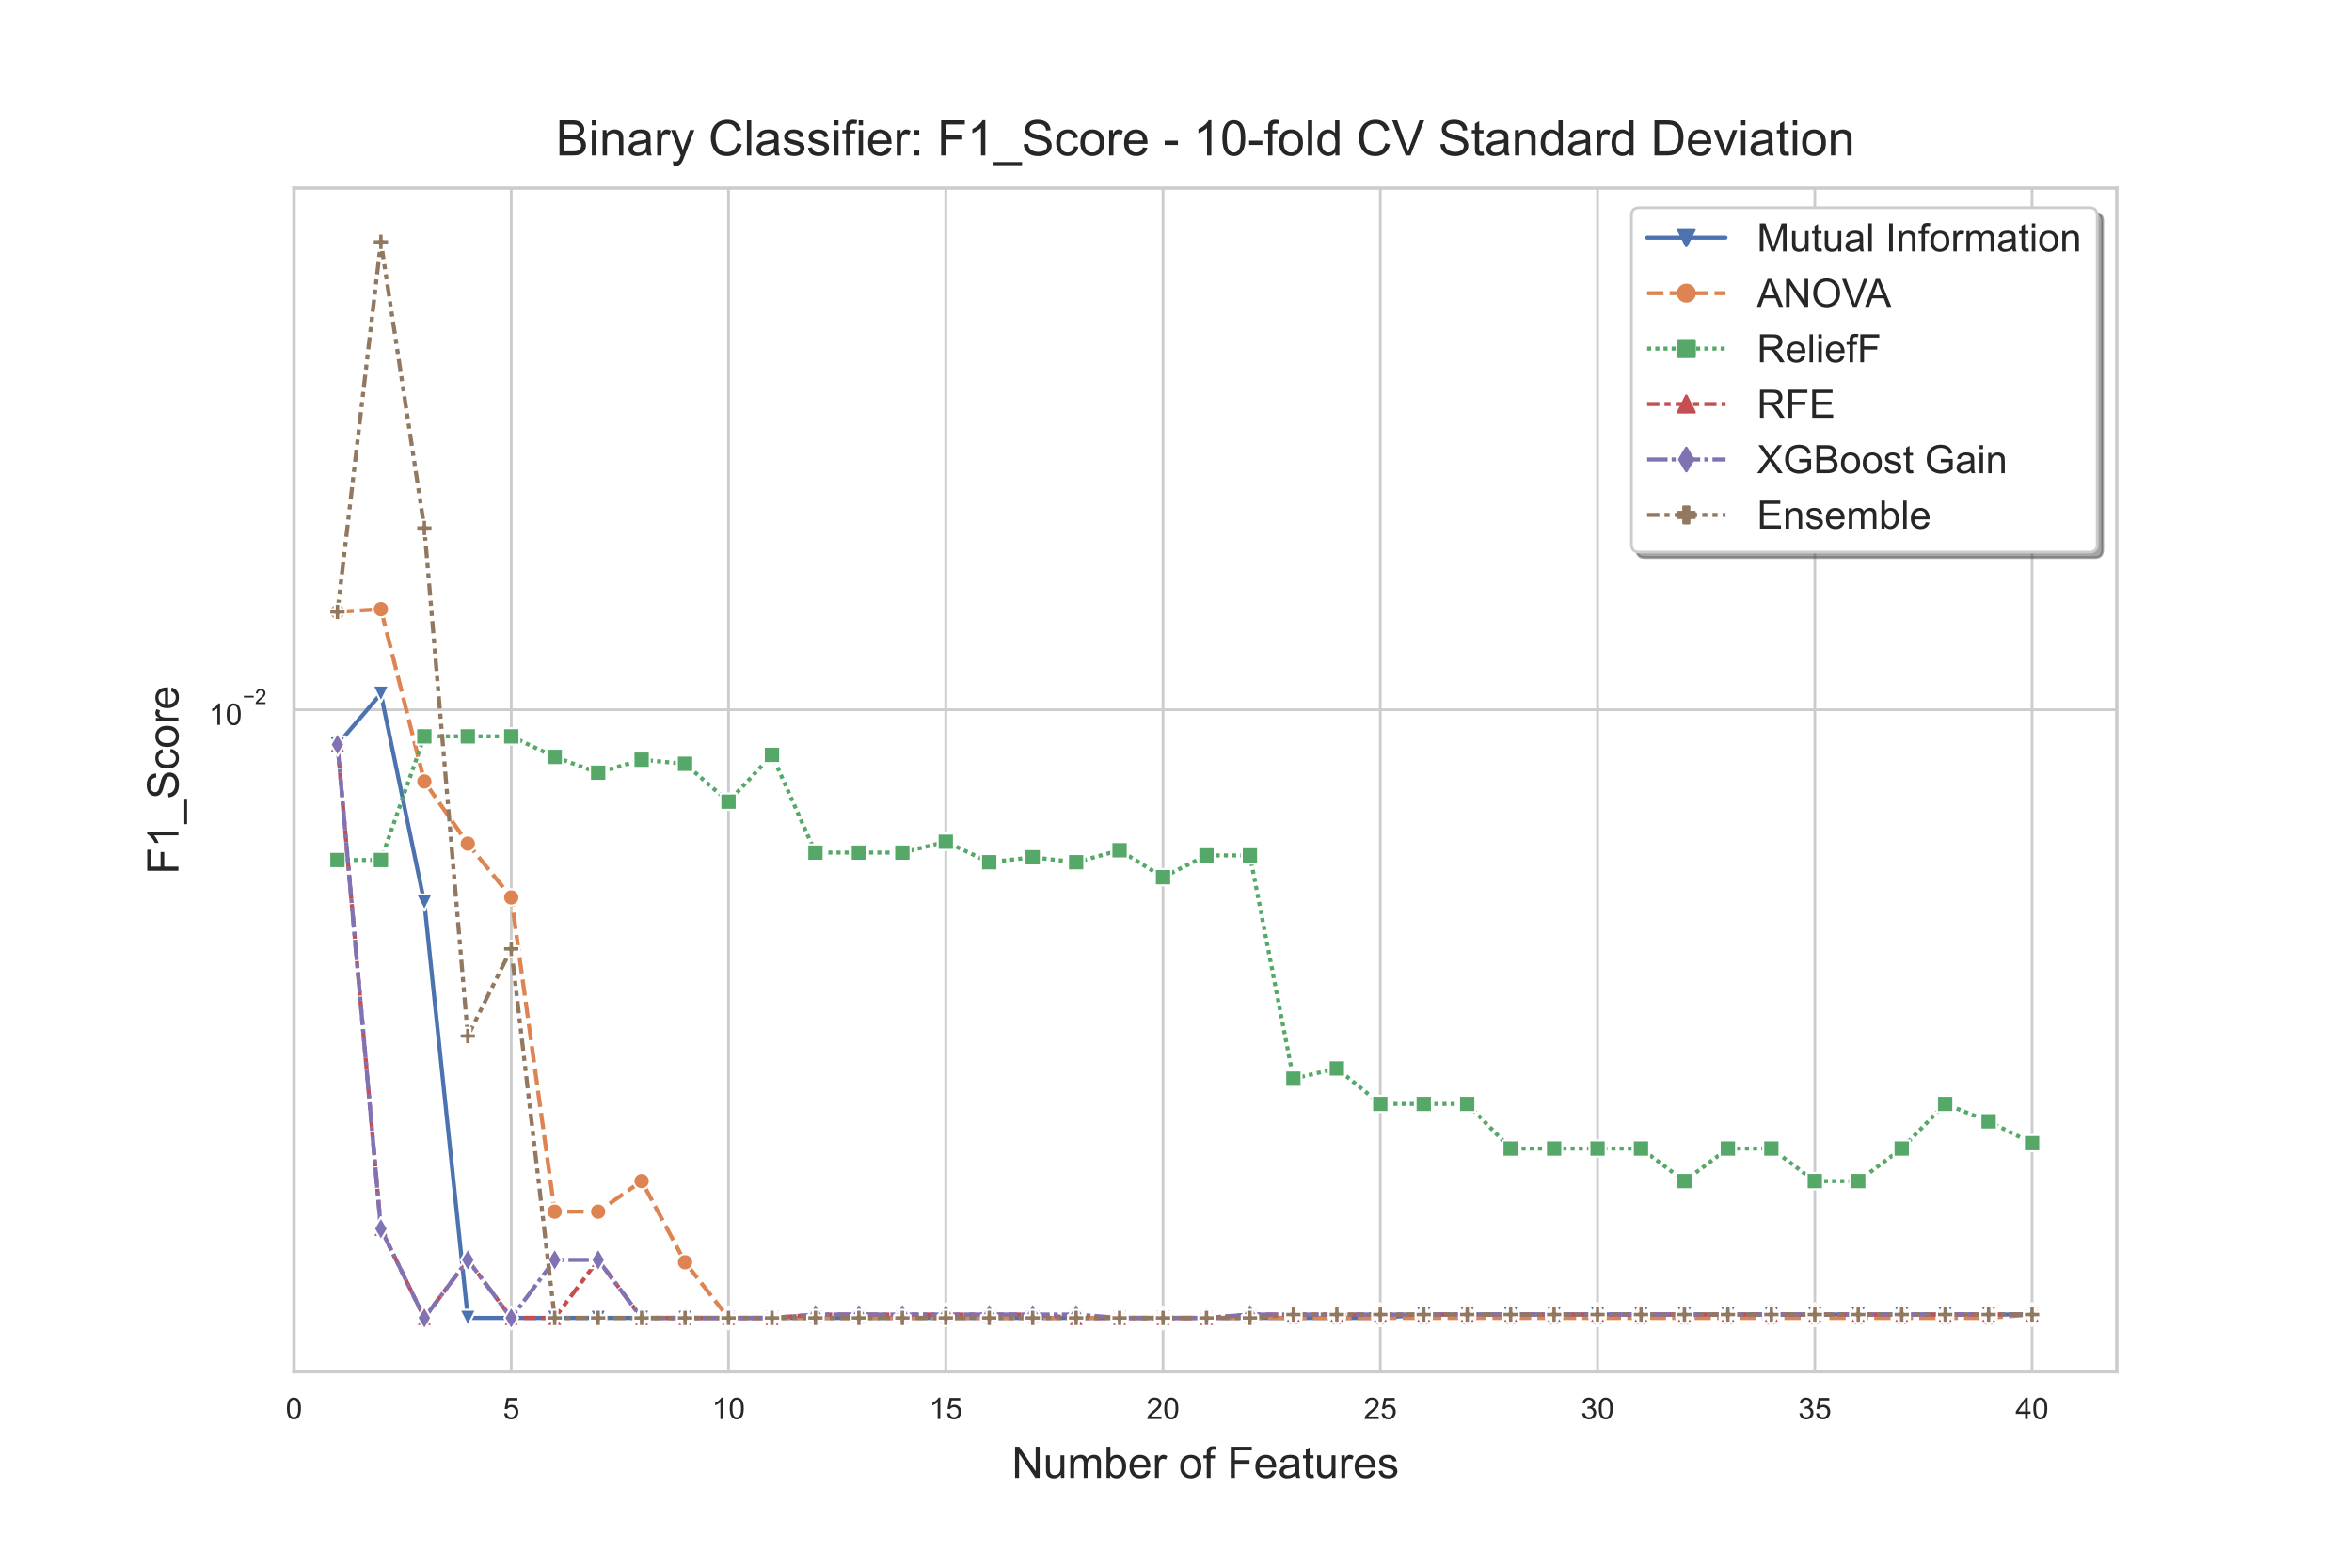 <?xml version="1.0" encoding="utf-8" standalone="no"?>
<!DOCTYPE svg PUBLIC "-//W3C//DTD SVG 1.1//EN"
  "http://www.w3.org/Graphics/SVG/1.1/DTD/svg11.dtd">
<!-- Created with matplotlib (https://matplotlib.org/) -->
<svg height="576pt" version="1.1" viewBox="0 0 864 576" width="864pt" xmlns="http://www.w3.org/2000/svg" xmlns:xlink="http://www.w3.org/1999/xlink">
 <defs>
  <style type="text/css">*{stroke-linecap:butt;stroke-linejoin:round;}</style>
 </defs>
 <g id="figure_1">
  <g id="patch_1">
   <path d="M 0 576 
L 864 576 
L 864 0 
L 0 0 
z
" style="fill:#ffffff;"/>
  </g>
  <g id="axes_1">
   <g id="patch_2">
    <path d="M 108 504 
L 777.6 504 
L 777.6 69.12 
L 108 69.12 
z
" style="fill:#ffffff;"/>
   </g>
   <g id="matplotlib.axis_1">
    <g id="xtick_1">
     <g id="line2d_1">
      <path clip-path="url(#p434e82288f)" d="M 108 504 
L 108 69.12 
" style="fill:none;stroke:#cccccc;stroke-linecap:round;"/>
     </g>
     <g id="text_1">
      <!-- 0 -->
      <g style="fill:#262626;" transform="translate(104.941 521.374)scale(0.11 -0.11)">
       <defs>
        <path d="M 4.156 35.297 
Q 4.156 48 6.766 55.734 
Q 9.375 63.484 14.516 67.672 
Q 19.672 71.875 27.484 71.875 
Q 33.25 71.875 37.594 69.547 
Q 41.938 67.234 44.766 62.859 
Q 47.609 58.5 49.219 52.219 
Q 50.828 45.953 50.828 35.297 
Q 50.828 22.703 48.234 14.969 
Q 45.656 7.234 40.5 3 
Q 35.359 -1.219 27.484 -1.219 
Q 17.141 -1.219 11.234 6.203 
Q 4.156 15.141 4.156 35.297 
z
M 13.188 35.297 
Q 13.188 17.672 17.312 11.828 
Q 21.438 6 27.484 6 
Q 33.547 6 37.672 11.859 
Q 41.797 17.719 41.797 35.297 
Q 41.797 52.984 37.672 58.781 
Q 33.547 64.594 27.391 64.594 
Q 21.344 64.594 17.719 59.469 
Q 13.188 52.938 13.188 35.297 
z
" id="ArialMT-48"/>
       </defs>
       <use xlink:href="#ArialMT-48"/>
      </g>
     </g>
    </g>
    <g id="xtick_2">
     <g id="line2d_2">
      <path clip-path="url(#p434e82288f)" d="M 187.809 504 
L 187.809 69.12 
" style="fill:none;stroke:#cccccc;stroke-linecap:round;"/>
     </g>
     <g id="text_2">
      <!-- 5 -->
      <g style="fill:#262626;" transform="translate(184.751 521.374)scale(0.11 -0.11)">
       <defs>
        <path d="M 4.156 18.75 
L 13.375 19.531 
Q 14.406 12.797 18.141 9.391 
Q 21.875 6 27.156 6 
Q 33.5 6 37.891 10.781 
Q 42.281 15.578 42.281 23.484 
Q 42.281 31 38.062 35.344 
Q 33.844 39.703 27 39.703 
Q 22.75 39.703 19.328 37.766 
Q 15.922 35.844 13.969 32.766 
L 5.719 33.844 
L 12.641 70.609 
L 48.25 70.609 
L 48.25 62.203 
L 19.672 62.203 
L 15.828 42.969 
Q 22.266 47.469 29.344 47.469 
Q 38.719 47.469 45.156 40.969 
Q 51.609 34.469 51.609 24.266 
Q 51.609 14.547 45.953 7.469 
Q 39.062 -1.219 27.156 -1.219 
Q 17.391 -1.219 11.203 4.25 
Q 5.031 9.719 4.156 18.75 
z
" id="ArialMT-53"/>
       </defs>
       <use xlink:href="#ArialMT-53"/>
      </g>
     </g>
    </g>
    <g id="xtick_3">
     <g id="line2d_3">
      <path clip-path="url(#p434e82288f)" d="M 267.619 504 
L 267.619 69.12 
" style="fill:none;stroke:#cccccc;stroke-linecap:round;"/>
     </g>
     <g id="text_3">
      <!-- 10 -->
      <g style="fill:#262626;" transform="translate(261.502 521.374)scale(0.11 -0.11)">
       <defs>
        <path d="M 37.25 0 
L 28.469 0 
L 28.469 56 
Q 25.297 52.984 20.141 49.953 
Q 14.984 46.922 10.891 45.406 
L 10.891 53.906 
Q 18.266 57.375 23.781 62.297 
Q 29.297 67.234 31.594 71.875 
L 37.25 71.875 
z
" id="ArialMT-49"/>
       </defs>
       <use xlink:href="#ArialMT-49"/>
       <use x="55.615" xlink:href="#ArialMT-48"/>
      </g>
     </g>
    </g>
    <g id="xtick_4">
     <g id="line2d_4">
      <path clip-path="url(#p434e82288f)" d="M 347.428 504 
L 347.428 69.12 
" style="fill:none;stroke:#cccccc;stroke-linecap:round;"/>
     </g>
     <g id="text_4">
      <!-- 15 -->
      <g style="fill:#262626;" transform="translate(341.311 521.374)scale(0.11 -0.11)">
       <use xlink:href="#ArialMT-49"/>
       <use x="55.615" xlink:href="#ArialMT-53"/>
      </g>
     </g>
    </g>
    <g id="xtick_5">
     <g id="line2d_5">
      <path clip-path="url(#p434e82288f)" d="M 427.237 504 
L 427.237 69.12 
" style="fill:none;stroke:#cccccc;stroke-linecap:round;"/>
     </g>
     <g id="text_5">
      <!-- 20 -->
      <g style="fill:#262626;" transform="translate(421.12 521.374)scale(0.11 -0.11)">
       <defs>
        <path d="M 50.344 8.453 
L 50.344 0 
L 3.031 0 
Q 2.938 3.172 4.047 6.109 
Q 5.859 10.938 9.828 15.625 
Q 13.812 20.312 21.344 26.469 
Q 33.016 36.031 37.109 41.625 
Q 41.219 47.219 41.219 52.203 
Q 41.219 57.422 37.469 61 
Q 33.734 64.594 27.734 64.594 
Q 21.391 64.594 17.578 60.781 
Q 13.766 56.984 13.719 50.25 
L 4.688 51.172 
Q 5.609 61.281 11.656 66.578 
Q 17.719 71.875 27.938 71.875 
Q 38.234 71.875 44.234 66.156 
Q 50.25 60.453 50.25 52 
Q 50.25 47.703 48.484 43.547 
Q 46.734 39.406 42.656 34.812 
Q 38.578 30.219 29.109 22.219 
Q 21.188 15.578 18.938 13.203 
Q 16.703 10.844 15.234 8.453 
z
" id="ArialMT-50"/>
       </defs>
       <use xlink:href="#ArialMT-50"/>
       <use x="55.615" xlink:href="#ArialMT-48"/>
      </g>
     </g>
    </g>
    <g id="xtick_6">
     <g id="line2d_6">
      <path clip-path="url(#p434e82288f)" d="M 507.046 504 
L 507.046 69.12 
" style="fill:none;stroke:#cccccc;stroke-linecap:round;"/>
     </g>
     <g id="text_6">
      <!-- 25 -->
      <g style="fill:#262626;" transform="translate(500.929 521.374)scale(0.11 -0.11)">
       <use xlink:href="#ArialMT-50"/>
       <use x="55.615" xlink:href="#ArialMT-53"/>
      </g>
     </g>
    </g>
    <g id="xtick_7">
     <g id="line2d_7">
      <path clip-path="url(#p434e82288f)" d="M 586.856 504 
L 586.856 69.12 
" style="fill:none;stroke:#cccccc;stroke-linecap:round;"/>
     </g>
     <g id="text_7">
      <!-- 30 -->
      <g style="fill:#262626;" transform="translate(580.739 521.374)scale(0.11 -0.11)">
       <defs>
        <path d="M 4.203 18.891 
L 12.984 20.062 
Q 14.5 12.594 18.141 9.297 
Q 21.781 6 27 6 
Q 33.203 6 37.469 10.297 
Q 41.75 14.594 41.75 20.953 
Q 41.75 27 37.797 30.922 
Q 33.844 34.859 27.734 34.859 
Q 25.25 34.859 21.531 33.891 
L 22.516 41.609 
Q 23.391 41.5 23.922 41.5 
Q 29.547 41.5 34.031 44.422 
Q 38.531 47.359 38.531 53.469 
Q 38.531 58.297 35.25 61.469 
Q 31.984 64.656 26.812 64.656 
Q 21.688 64.656 18.266 61.422 
Q 14.844 58.203 13.875 51.766 
L 5.078 53.328 
Q 6.688 62.156 12.391 67.016 
Q 18.109 71.875 26.609 71.875 
Q 32.469 71.875 37.391 69.359 
Q 42.328 66.844 44.938 62.5 
Q 47.562 58.156 47.562 53.266 
Q 47.562 48.641 45.062 44.828 
Q 42.578 41.016 37.703 38.766 
Q 44.047 37.312 47.562 32.688 
Q 51.078 28.078 51.078 21.141 
Q 51.078 11.766 44.234 5.25 
Q 37.406 -1.266 26.953 -1.266 
Q 17.531 -1.266 11.297 4.344 
Q 5.078 9.969 4.203 18.891 
z
" id="ArialMT-51"/>
       </defs>
       <use xlink:href="#ArialMT-51"/>
       <use x="55.615" xlink:href="#ArialMT-48"/>
      </g>
     </g>
    </g>
    <g id="xtick_8">
     <g id="line2d_8">
      <path clip-path="url(#p434e82288f)" d="M 666.665 504 
L 666.665 69.12 
" style="fill:none;stroke:#cccccc;stroke-linecap:round;"/>
     </g>
     <g id="text_8">
      <!-- 35 -->
      <g style="fill:#262626;" transform="translate(660.548 521.374)scale(0.11 -0.11)">
       <use xlink:href="#ArialMT-51"/>
       <use x="55.615" xlink:href="#ArialMT-53"/>
      </g>
     </g>
    </g>
    <g id="xtick_9">
     <g id="line2d_9">
      <path clip-path="url(#p434e82288f)" d="M 746.474 504 
L 746.474 69.12 
" style="fill:none;stroke:#cccccc;stroke-linecap:round;"/>
     </g>
     <g id="text_9">
      <!-- 40 -->
      <g style="fill:#262626;" transform="translate(740.357 521.374)scale(0.11 -0.11)">
       <defs>
        <path d="M 32.328 0 
L 32.328 17.141 
L 1.266 17.141 
L 1.266 25.203 
L 33.938 71.578 
L 41.109 71.578 
L 41.109 25.203 
L 50.781 25.203 
L 50.781 17.141 
L 41.109 17.141 
L 41.109 0 
z
M 32.328 25.203 
L 32.328 57.469 
L 9.906 25.203 
z
" id="ArialMT-52"/>
       </defs>
       <use xlink:href="#ArialMT-52"/>
       <use x="55.615" xlink:href="#ArialMT-48"/>
      </g>
     </g>
    </g>
    <g id="text_10">
     <!-- Number of Features -->
     <g style="fill:#262626;" transform="translate(371.665 543.012)scale(0.16 -0.16)">
      <defs>
       <path d="M 7.625 0 
L 7.625 71.578 
L 17.328 71.578 
L 54.938 15.375 
L 54.938 71.578 
L 64.016 71.578 
L 64.016 0 
L 54.297 0 
L 16.703 56.25 
L 16.703 0 
z
" id="ArialMT-78"/>
       <path d="M 40.578 0 
L 40.578 7.625 
Q 34.516 -1.172 24.125 -1.172 
Q 19.531 -1.172 15.547 0.578 
Q 11.578 2.344 9.641 5 
Q 7.719 7.672 6.938 11.531 
Q 6.391 14.109 6.391 19.734 
L 6.391 51.859 
L 15.188 51.859 
L 15.188 23.094 
Q 15.188 16.219 15.719 13.812 
Q 16.547 10.359 19.234 8.375 
Q 21.922 6.391 25.875 6.391 
Q 29.828 6.391 33.297 8.422 
Q 36.766 10.453 38.203 13.938 
Q 39.656 17.438 39.656 24.078 
L 39.656 51.859 
L 48.438 51.859 
L 48.438 0 
z
" id="ArialMT-117"/>
       <path d="M 6.594 0 
L 6.594 51.859 
L 14.453 51.859 
L 14.453 44.578 
Q 16.891 48.391 20.938 50.703 
Q 25 53.031 30.172 53.031 
Q 35.938 53.031 39.625 50.641 
Q 43.312 48.25 44.828 43.953 
Q 50.984 53.031 60.844 53.031 
Q 68.562 53.031 72.703 48.75 
Q 76.859 44.484 76.859 35.594 
L 76.859 0 
L 68.109 0 
L 68.109 32.672 
Q 68.109 37.938 67.25 40.25 
Q 66.406 42.578 64.156 43.984 
Q 61.922 45.406 58.891 45.406 
Q 53.422 45.406 49.797 41.766 
Q 46.188 38.141 46.188 30.125 
L 46.188 0 
L 37.406 0 
L 37.406 33.688 
Q 37.406 39.547 35.25 42.469 
Q 33.109 45.406 28.219 45.406 
Q 24.516 45.406 21.359 43.453 
Q 18.219 41.5 16.797 37.734 
Q 15.375 33.984 15.375 26.906 
L 15.375 0 
z
" id="ArialMT-109"/>
       <path d="M 14.703 0 
L 6.547 0 
L 6.547 71.578 
L 15.328 71.578 
L 15.328 46.047 
Q 20.906 53.031 29.547 53.031 
Q 34.328 53.031 38.594 51.094 
Q 42.875 49.172 45.625 45.672 
Q 48.391 42.188 49.953 37.25 
Q 51.516 32.328 51.516 26.703 
Q 51.516 13.375 44.922 6.094 
Q 38.328 -1.172 29.109 -1.172 
Q 19.922 -1.172 14.703 6.5 
z
M 14.594 26.312 
Q 14.594 17 17.141 12.844 
Q 21.297 6.062 28.375 6.062 
Q 34.125 6.062 38.328 11.062 
Q 42.531 16.062 42.531 25.984 
Q 42.531 36.141 38.5 40.969 
Q 34.469 45.797 28.766 45.797 
Q 23 45.797 18.797 40.797 
Q 14.594 35.797 14.594 26.312 
z
" id="ArialMT-98"/>
       <path d="M 42.094 16.703 
L 51.172 15.578 
Q 49.031 7.625 43.219 3.219 
Q 37.406 -1.172 28.375 -1.172 
Q 17 -1.172 10.328 5.828 
Q 3.656 12.844 3.656 25.484 
Q 3.656 38.578 10.391 45.797 
Q 17.141 53.031 27.875 53.031 
Q 38.281 53.031 44.875 45.953 
Q 51.469 38.875 51.469 26.031 
Q 51.469 25.25 51.422 23.688 
L 12.75 23.688 
Q 13.234 15.141 17.578 10.594 
Q 21.922 6.062 28.422 6.062 
Q 33.25 6.062 36.672 8.594 
Q 40.094 11.141 42.094 16.703 
z
M 13.234 30.906 
L 42.188 30.906 
Q 41.609 37.453 38.875 40.719 
Q 34.672 45.797 27.984 45.797 
Q 21.922 45.797 17.797 41.75 
Q 13.672 37.703 13.234 30.906 
z
" id="ArialMT-101"/>
       <path d="M 6.5 0 
L 6.5 51.859 
L 14.406 51.859 
L 14.406 44 
Q 17.438 49.516 20 51.266 
Q 22.562 53.031 25.641 53.031 
Q 30.078 53.031 34.672 50.203 
L 31.641 42.047 
Q 28.422 43.953 25.203 43.953 
Q 22.312 43.953 20.016 42.219 
Q 17.719 40.484 16.75 37.406 
Q 15.281 32.719 15.281 27.156 
L 15.281 0 
z
" id="ArialMT-114"/>
       <path id="ArialMT-32"/>
       <path d="M 3.328 25.922 
Q 3.328 40.328 11.328 47.266 
Q 18.016 53.031 27.641 53.031 
Q 38.328 53.031 45.109 46.016 
Q 51.906 39.016 51.906 26.656 
Q 51.906 16.656 48.906 10.906 
Q 45.906 5.172 40.156 2 
Q 34.422 -1.172 27.641 -1.172 
Q 16.75 -1.172 10.031 5.812 
Q 3.328 12.797 3.328 25.922 
z
M 12.359 25.922 
Q 12.359 15.969 16.703 11.016 
Q 21.047 6.062 27.641 6.062 
Q 34.188 6.062 38.531 11.031 
Q 42.875 16.016 42.875 26.219 
Q 42.875 35.844 38.5 40.797 
Q 34.125 45.75 27.641 45.75 
Q 21.047 45.75 16.703 40.812 
Q 12.359 35.891 12.359 25.922 
z
" id="ArialMT-111"/>
       <path d="M 8.688 0 
L 8.688 45.016 
L 0.922 45.016 
L 0.922 51.859 
L 8.688 51.859 
L 8.688 57.375 
Q 8.688 62.594 9.625 65.141 
Q 10.891 68.562 14.078 70.672 
Q 17.281 72.797 23.047 72.797 
Q 26.766 72.797 31.25 71.922 
L 29.938 64.266 
Q 27.203 64.75 24.75 64.75 
Q 20.75 64.75 19.094 63.031 
Q 17.438 61.328 17.438 56.641 
L 17.438 51.859 
L 27.547 51.859 
L 27.547 45.016 
L 17.438 45.016 
L 17.438 0 
z
" id="ArialMT-102"/>
       <path d="M 8.203 0 
L 8.203 71.578 
L 56.5 71.578 
L 56.5 63.141 
L 17.672 63.141 
L 17.672 40.969 
L 51.266 40.969 
L 51.266 32.516 
L 17.672 32.516 
L 17.672 0 
z
" id="ArialMT-70"/>
       <path d="M 40.438 6.391 
Q 35.547 2.25 31.031 0.531 
Q 26.516 -1.172 21.344 -1.172 
Q 12.797 -1.172 8.203 3 
Q 3.609 7.172 3.609 13.672 
Q 3.609 17.484 5.344 20.625 
Q 7.078 23.781 9.891 25.688 
Q 12.703 27.594 16.219 28.562 
Q 18.797 29.25 24.031 29.891 
Q 34.672 31.156 39.703 32.906 
Q 39.75 34.719 39.75 35.203 
Q 39.75 40.578 37.25 42.781 
Q 33.891 45.75 27.25 45.75 
Q 21.047 45.75 18.094 43.578 
Q 15.141 41.406 13.719 35.891 
L 5.125 37.062 
Q 6.297 42.578 8.984 45.969 
Q 11.672 49.359 16.75 51.188 
Q 21.828 53.031 28.516 53.031 
Q 35.156 53.031 39.297 51.469 
Q 43.453 49.906 45.406 47.531 
Q 47.359 45.172 48.141 41.547 
Q 48.578 39.312 48.578 33.453 
L 48.578 21.734 
Q 48.578 9.469 49.141 6.219 
Q 49.703 2.984 51.375 0 
L 42.188 0 
Q 40.828 2.734 40.438 6.391 
z
M 39.703 26.031 
Q 34.906 24.078 25.344 22.703 
Q 19.922 21.922 17.672 20.938 
Q 15.438 19.969 14.203 18.094 
Q 12.984 16.219 12.984 13.922 
Q 12.984 10.406 15.641 8.062 
Q 18.312 5.719 23.438 5.719 
Q 28.516 5.719 32.469 7.938 
Q 36.422 10.156 38.281 14.016 
Q 39.703 17 39.703 22.797 
z
" id="ArialMT-97"/>
       <path d="M 25.781 7.859 
L 27.047 0.094 
Q 23.344 -0.688 20.406 -0.688 
Q 15.625 -0.688 12.984 0.828 
Q 10.359 2.344 9.281 4.812 
Q 8.203 7.281 8.203 15.188 
L 8.203 45.016 
L 1.766 45.016 
L 1.766 51.859 
L 8.203 51.859 
L 8.203 64.703 
L 16.938 69.969 
L 16.938 51.859 
L 25.781 51.859 
L 25.781 45.016 
L 16.938 45.016 
L 16.938 14.703 
Q 16.938 10.938 17.406 9.859 
Q 17.875 8.797 18.922 8.156 
Q 19.969 7.516 21.922 7.516 
Q 23.391 7.516 25.781 7.859 
z
" id="ArialMT-116"/>
       <path d="M 3.078 15.484 
L 11.766 16.844 
Q 12.5 11.625 15.844 8.844 
Q 19.188 6.062 25.203 6.062 
Q 31.25 6.062 34.172 8.516 
Q 37.109 10.984 37.109 14.312 
Q 37.109 17.281 34.516 19 
Q 32.719 20.172 25.531 21.969 
Q 15.875 24.422 12.141 26.203 
Q 8.406 27.984 6.469 31.125 
Q 4.547 34.281 4.547 38.094 
Q 4.547 41.547 6.125 44.5 
Q 7.719 47.469 10.453 49.422 
Q 12.5 50.922 16.031 51.969 
Q 19.578 53.031 23.641 53.031 
Q 29.734 53.031 34.344 51.266 
Q 38.969 49.516 41.156 46.5 
Q 43.359 43.5 44.188 38.484 
L 35.594 37.312 
Q 35.016 41.312 32.203 43.547 
Q 29.391 45.797 24.266 45.797 
Q 18.219 45.797 15.625 43.797 
Q 13.031 41.797 13.031 39.109 
Q 13.031 37.406 14.109 36.031 
Q 15.188 34.625 17.484 33.688 
Q 18.797 33.203 25.25 31.453 
Q 34.578 28.953 38.25 27.359 
Q 41.938 25.781 44.031 22.75 
Q 46.141 19.734 46.141 15.234 
Q 46.141 10.844 43.578 6.953 
Q 41.016 3.078 36.172 0.953 
Q 31.344 -1.172 25.25 -1.172 
Q 15.141 -1.172 9.844 3.031 
Q 4.547 7.234 3.078 15.484 
z
" id="ArialMT-115"/>
      </defs>
      <use xlink:href="#ArialMT-78"/>
      <use x="72.217" xlink:href="#ArialMT-117"/>
      <use x="127.832" xlink:href="#ArialMT-109"/>
      <use x="211.133" xlink:href="#ArialMT-98"/>
      <use x="266.748" xlink:href="#ArialMT-101"/>
      <use x="322.363" xlink:href="#ArialMT-114"/>
      <use x="355.664" xlink:href="#ArialMT-32"/>
      <use x="383.447" xlink:href="#ArialMT-111"/>
      <use x="439.062" xlink:href="#ArialMT-102"/>
      <use x="466.846" xlink:href="#ArialMT-32"/>
      <use x="494.629" xlink:href="#ArialMT-70"/>
      <use x="555.713" xlink:href="#ArialMT-101"/>
      <use x="611.328" xlink:href="#ArialMT-97"/>
      <use x="666.943" xlink:href="#ArialMT-116"/>
      <use x="694.727" xlink:href="#ArialMT-117"/>
      <use x="750.342" xlink:href="#ArialMT-114"/>
      <use x="783.643" xlink:href="#ArialMT-101"/>
      <use x="839.258" xlink:href="#ArialMT-115"/>
     </g>
    </g>
   </g>
   <g id="matplotlib.axis_2">
    <g id="ytick_1">
     <g id="line2d_10">
      <path clip-path="url(#p434e82288f)" d="M 108 260.784 
L 777.6 260.784 
" style="fill:none;stroke:#cccccc;stroke-linecap:round;"/>
     </g>
     <g id="text_11">
      <!-- $\mathdefault{10^{-2}}$ -->
      <g style="fill:#262626;" transform="translate(76.72 266.456)scale(0.11 -0.11)">
       <defs>
        <path d="M 52.828 31.203 
L 5.562 31.203 
L 5.562 39.406 
L 52.828 39.406 
z
" id="ArialMT-8722"/>
       </defs>
       <use transform="translate(0 0.994)" xlink:href="#ArialMT-49"/>
       <use transform="translate(55.615 0.994)" xlink:href="#ArialMT-48"/>
       <use transform="translate(112.973 70.688)scale(0.7)" xlink:href="#ArialMT-8722"/>
       <use transform="translate(153.852 70.688)scale(0.7)" xlink:href="#ArialMT-50"/>
      </g>
     </g>
    </g>
    <g id="ytick_2"/>
    <g id="ytick_3"/>
    <g id="ytick_4"/>
    <g id="ytick_5"/>
    <g id="ytick_6"/>
    <g id="ytick_7"/>
    <g id="ytick_8"/>
    <g id="ytick_9"/>
    <g id="ytick_10"/>
    <g id="ytick_11"/>
    <g id="ytick_12"/>
    <g id="ytick_13"/>
    <g id="text_12">
     <!-- F1_Score -->
     <g style="fill:#262626;" transform="translate(65.54 321.241)rotate(-90)scale(0.16 -0.16)">
      <defs>
       <path d="M -1.516 -19.875 
L -1.516 -13.531 
L 56.734 -13.531 
L 56.734 -19.875 
z
" id="ArialMT-95"/>
       <path d="M 4.5 23 
L 13.422 23.781 
Q 14.062 18.406 16.375 14.969 
Q 18.703 11.531 23.578 9.406 
Q 28.469 7.281 34.578 7.281 
Q 39.984 7.281 44.141 8.891 
Q 48.297 10.5 50.312 13.297 
Q 52.344 16.109 52.344 19.438 
Q 52.344 22.797 50.391 25.312 
Q 48.438 27.828 43.953 29.547 
Q 41.062 30.672 31.203 33.031 
Q 21.344 35.406 17.391 37.5 
Q 12.25 40.188 9.734 44.156 
Q 7.234 48.141 7.234 53.078 
Q 7.234 58.5 10.297 63.203 
Q 13.375 67.922 19.281 70.359 
Q 25.203 72.797 32.422 72.797 
Q 40.375 72.797 46.453 70.234 
Q 52.547 67.672 55.812 62.688 
Q 59.078 57.719 59.328 51.422 
L 50.25 50.734 
Q 49.516 57.516 45.281 60.984 
Q 41.062 64.453 32.812 64.453 
Q 24.219 64.453 20.281 61.297 
Q 16.359 58.156 16.359 53.719 
Q 16.359 49.859 19.141 47.359 
Q 21.875 44.875 33.422 42.266 
Q 44.969 39.656 49.266 37.703 
Q 55.516 34.812 58.484 30.391 
Q 61.469 25.984 61.469 20.219 
Q 61.469 14.5 58.203 9.438 
Q 54.938 4.391 48.797 1.578 
Q 42.672 -1.219 35.016 -1.219 
Q 25.297 -1.219 18.719 1.609 
Q 12.156 4.438 8.422 10.125 
Q 4.688 15.828 4.5 23 
z
" id="ArialMT-83"/>
       <path d="M 40.438 19 
L 49.078 17.875 
Q 47.656 8.938 41.812 3.875 
Q 35.984 -1.172 27.484 -1.172 
Q 16.844 -1.172 10.375 5.781 
Q 3.906 12.75 3.906 25.734 
Q 3.906 34.125 6.688 40.422 
Q 9.469 46.734 15.156 49.875 
Q 20.844 53.031 27.547 53.031 
Q 35.984 53.031 41.359 48.75 
Q 46.734 44.484 48.25 36.625 
L 39.703 35.297 
Q 38.484 40.531 35.375 43.156 
Q 32.281 45.797 27.875 45.797 
Q 21.234 45.797 17.078 41.031 
Q 12.938 36.281 12.938 25.984 
Q 12.938 15.531 16.938 10.797 
Q 20.953 6.062 27.391 6.062 
Q 32.562 6.062 36.031 9.234 
Q 39.5 12.406 40.438 19 
z
" id="ArialMT-99"/>
      </defs>
      <use xlink:href="#ArialMT-70"/>
      <use x="61.084" xlink:href="#ArialMT-49"/>
      <use x="116.699" xlink:href="#ArialMT-95"/>
      <use x="172.314" xlink:href="#ArialMT-83"/>
      <use x="239.014" xlink:href="#ArialMT-99"/>
      <use x="289.014" xlink:href="#ArialMT-111"/>
      <use x="344.629" xlink:href="#ArialMT-114"/>
      <use x="377.93" xlink:href="#ArialMT-101"/>
     </g>
    </g>
   </g>
   <g id="line2d_11">
    <path clip-path="url(#p434e82288f)" d="M 123.962 273.556 
L 139.924 254.9 
L 155.886 331.626 
L 171.847 484.233 
L 187.809 484.233 
L 203.771 484.233 
L 219.733 484.233 
L 235.695 484.233 
L 251.657 484.233 
L 267.619 484.233 
L 283.58 484.233 
L 299.542 484.233 
L 315.504 484.233 
L 331.466 484.233 
L 347.428 484.233 
L 363.39 484.233 
L 379.352 484.233 
L 395.313 484.233 
L 411.275 484.233 
L 427.237 484.233 
L 443.199 484.233 
L 459.161 484.233 
L 475.123 484.233 
L 491.085 484.233 
L 507.046 484.233 
L 523.008 482.981 
L 538.97 482.981 
L 554.932 482.981 
L 570.894 482.981 
L 586.856 482.981 
L 602.818 482.981 
L 618.779 482.981 
L 634.741 482.981 
L 650.703 482.981 
L 666.665 482.981 
L 682.627 482.981 
L 698.589 482.981 
L 714.551 482.981 
L 730.513 482.981 
L 746.474 482.981 
" style="fill:none;stroke:#4c72b0;stroke-linecap:round;stroke-width:1.5;"/>
    <defs>
     <path d="M -0 3 
L 3 -3 
L -3 -3 
z
" id="m708909c68f" style="stroke:#ffffff;stroke-linejoin:miter;stroke-width:0.75;"/>
    </defs>
    <g clip-path="url(#p434e82288f)">
     <use style="fill:#4c72b0;stroke:#ffffff;stroke-linejoin:miter;stroke-width:0.75;" x="123.962" xlink:href="#m708909c68f" y="273.556"/>
     <use style="fill:#4c72b0;stroke:#ffffff;stroke-linejoin:miter;stroke-width:0.75;" x="139.924" xlink:href="#m708909c68f" y="254.9"/>
     <use style="fill:#4c72b0;stroke:#ffffff;stroke-linejoin:miter;stroke-width:0.75;" x="155.886" xlink:href="#m708909c68f" y="331.626"/>
     <use style="fill:#4c72b0;stroke:#ffffff;stroke-linejoin:miter;stroke-width:0.75;" x="171.847" xlink:href="#m708909c68f" y="484.233"/>
     <use style="fill:#4c72b0;stroke:#ffffff;stroke-linejoin:miter;stroke-width:0.75;" x="187.809" xlink:href="#m708909c68f" y="484.233"/>
     <use style="fill:#4c72b0;stroke:#ffffff;stroke-linejoin:miter;stroke-width:0.75;" x="203.771" xlink:href="#m708909c68f" y="484.233"/>
     <use style="fill:#4c72b0;stroke:#ffffff;stroke-linejoin:miter;stroke-width:0.75;" x="219.733" xlink:href="#m708909c68f" y="484.233"/>
     <use style="fill:#4c72b0;stroke:#ffffff;stroke-linejoin:miter;stroke-width:0.75;" x="235.695" xlink:href="#m708909c68f" y="484.233"/>
     <use style="fill:#4c72b0;stroke:#ffffff;stroke-linejoin:miter;stroke-width:0.75;" x="251.657" xlink:href="#m708909c68f" y="484.233"/>
     <use style="fill:#4c72b0;stroke:#ffffff;stroke-linejoin:miter;stroke-width:0.75;" x="267.619" xlink:href="#m708909c68f" y="484.233"/>
     <use style="fill:#4c72b0;stroke:#ffffff;stroke-linejoin:miter;stroke-width:0.75;" x="283.58" xlink:href="#m708909c68f" y="484.233"/>
     <use style="fill:#4c72b0;stroke:#ffffff;stroke-linejoin:miter;stroke-width:0.75;" x="299.542" xlink:href="#m708909c68f" y="484.233"/>
     <use style="fill:#4c72b0;stroke:#ffffff;stroke-linejoin:miter;stroke-width:0.75;" x="315.504" xlink:href="#m708909c68f" y="484.233"/>
     <use style="fill:#4c72b0;stroke:#ffffff;stroke-linejoin:miter;stroke-width:0.75;" x="331.466" xlink:href="#m708909c68f" y="484.233"/>
     <use style="fill:#4c72b0;stroke:#ffffff;stroke-linejoin:miter;stroke-width:0.75;" x="347.428" xlink:href="#m708909c68f" y="484.233"/>
     <use style="fill:#4c72b0;stroke:#ffffff;stroke-linejoin:miter;stroke-width:0.75;" x="363.39" xlink:href="#m708909c68f" y="484.233"/>
     <use style="fill:#4c72b0;stroke:#ffffff;stroke-linejoin:miter;stroke-width:0.75;" x="379.352" xlink:href="#m708909c68f" y="484.233"/>
     <use style="fill:#4c72b0;stroke:#ffffff;stroke-linejoin:miter;stroke-width:0.75;" x="395.313" xlink:href="#m708909c68f" y="484.233"/>
     <use style="fill:#4c72b0;stroke:#ffffff;stroke-linejoin:miter;stroke-width:0.75;" x="411.275" xlink:href="#m708909c68f" y="484.233"/>
     <use style="fill:#4c72b0;stroke:#ffffff;stroke-linejoin:miter;stroke-width:0.75;" x="427.237" xlink:href="#m708909c68f" y="484.233"/>
     <use style="fill:#4c72b0;stroke:#ffffff;stroke-linejoin:miter;stroke-width:0.75;" x="443.199" xlink:href="#m708909c68f" y="484.233"/>
     <use style="fill:#4c72b0;stroke:#ffffff;stroke-linejoin:miter;stroke-width:0.75;" x="459.161" xlink:href="#m708909c68f" y="484.233"/>
     <use style="fill:#4c72b0;stroke:#ffffff;stroke-linejoin:miter;stroke-width:0.75;" x="475.123" xlink:href="#m708909c68f" y="484.233"/>
     <use style="fill:#4c72b0;stroke:#ffffff;stroke-linejoin:miter;stroke-width:0.75;" x="491.085" xlink:href="#m708909c68f" y="484.233"/>
     <use style="fill:#4c72b0;stroke:#ffffff;stroke-linejoin:miter;stroke-width:0.75;" x="507.046" xlink:href="#m708909c68f" y="484.233"/>
     <use style="fill:#4c72b0;stroke:#ffffff;stroke-linejoin:miter;stroke-width:0.75;" x="523.008" xlink:href="#m708909c68f" y="482.981"/>
     <use style="fill:#4c72b0;stroke:#ffffff;stroke-linejoin:miter;stroke-width:0.75;" x="538.97" xlink:href="#m708909c68f" y="482.981"/>
     <use style="fill:#4c72b0;stroke:#ffffff;stroke-linejoin:miter;stroke-width:0.75;" x="554.932" xlink:href="#m708909c68f" y="482.981"/>
     <use style="fill:#4c72b0;stroke:#ffffff;stroke-linejoin:miter;stroke-width:0.75;" x="570.894" xlink:href="#m708909c68f" y="482.981"/>
     <use style="fill:#4c72b0;stroke:#ffffff;stroke-linejoin:miter;stroke-width:0.75;" x="586.856" xlink:href="#m708909c68f" y="482.981"/>
     <use style="fill:#4c72b0;stroke:#ffffff;stroke-linejoin:miter;stroke-width:0.75;" x="602.818" xlink:href="#m708909c68f" y="482.981"/>
     <use style="fill:#4c72b0;stroke:#ffffff;stroke-linejoin:miter;stroke-width:0.75;" x="618.779" xlink:href="#m708909c68f" y="482.981"/>
     <use style="fill:#4c72b0;stroke:#ffffff;stroke-linejoin:miter;stroke-width:0.75;" x="634.741" xlink:href="#m708909c68f" y="482.981"/>
     <use style="fill:#4c72b0;stroke:#ffffff;stroke-linejoin:miter;stroke-width:0.75;" x="650.703" xlink:href="#m708909c68f" y="482.981"/>
     <use style="fill:#4c72b0;stroke:#ffffff;stroke-linejoin:miter;stroke-width:0.75;" x="666.665" xlink:href="#m708909c68f" y="482.981"/>
     <use style="fill:#4c72b0;stroke:#ffffff;stroke-linejoin:miter;stroke-width:0.75;" x="682.627" xlink:href="#m708909c68f" y="482.981"/>
     <use style="fill:#4c72b0;stroke:#ffffff;stroke-linejoin:miter;stroke-width:0.75;" x="698.589" xlink:href="#m708909c68f" y="482.981"/>
     <use style="fill:#4c72b0;stroke:#ffffff;stroke-linejoin:miter;stroke-width:0.75;" x="714.551" xlink:href="#m708909c68f" y="482.981"/>
     <use style="fill:#4c72b0;stroke:#ffffff;stroke-linejoin:miter;stroke-width:0.75;" x="730.513" xlink:href="#m708909c68f" y="482.981"/>
     <use style="fill:#4c72b0;stroke:#ffffff;stroke-linejoin:miter;stroke-width:0.75;" x="746.474" xlink:href="#m708909c68f" y="482.981"/>
    </g>
   </g>
   <g id="line2d_12">
    <path clip-path="url(#p434e82288f)" d="M 123.962 224.812 
L 139.924 223.803 
L 155.886 287.119 
L 171.847 309.969 
L 187.809 329.729 
L 203.771 445.188 
L 219.733 445.188 
L 235.695 433.959 
L 251.657 463.776 
L 267.619 484.233 
L 283.58 484.233 
L 299.542 484.233 
L 315.504 484.233 
L 331.466 484.233 
L 347.428 484.233 
L 363.39 484.233 
L 379.352 484.233 
L 395.313 484.233 
L 411.275 484.233 
L 427.237 484.233 
L 443.199 484.233 
L 459.161 484.233 
L 475.123 484.233 
L 491.085 484.233 
L 507.046 484.233 
L 523.008 484.233 
L 538.97 484.233 
L 554.932 484.233 
L 570.894 484.233 
L 586.856 484.233 
L 602.818 484.233 
L 618.779 484.233 
L 634.741 484.233 
L 650.703 484.233 
L 666.665 484.233 
L 682.627 484.233 
L 698.589 484.233 
L 714.551 484.233 
L 730.513 484.233 
L 746.474 482.981 
" style="fill:none;stroke:#dd8452;stroke-dasharray:6,2.25;stroke-dashoffset:0;stroke-width:1.5;"/>
    <defs>
     <path d="M 0 3 
C 0.796 3 1.559 2.684 2.121 2.121 
C 2.684 1.559 3 0.796 3 0 
C 3 -0.796 2.684 -1.559 2.121 -2.121 
C 1.559 -2.684 0.796 -3 0 -3 
C -0.796 -3 -1.559 -2.684 -2.121 -2.121 
C -2.684 -1.559 -3 -0.796 -3 0 
C -3 0.796 -2.684 1.559 -2.121 2.121 
C -1.559 2.684 -0.796 3 0 3 
z
" id="mcf0abcc44a" style="stroke:#ffffff;stroke-width:0.75;"/>
    </defs>
    <g clip-path="url(#p434e82288f)">
     <use style="fill:#dd8452;stroke:#ffffff;stroke-width:0.75;" x="123.962" xlink:href="#mcf0abcc44a" y="224.812"/>
     <use style="fill:#dd8452;stroke:#ffffff;stroke-width:0.75;" x="139.924" xlink:href="#mcf0abcc44a" y="223.803"/>
     <use style="fill:#dd8452;stroke:#ffffff;stroke-width:0.75;" x="155.886" xlink:href="#mcf0abcc44a" y="287.119"/>
     <use style="fill:#dd8452;stroke:#ffffff;stroke-width:0.75;" x="171.847" xlink:href="#mcf0abcc44a" y="309.969"/>
     <use style="fill:#dd8452;stroke:#ffffff;stroke-width:0.75;" x="187.809" xlink:href="#mcf0abcc44a" y="329.729"/>
     <use style="fill:#dd8452;stroke:#ffffff;stroke-width:0.75;" x="203.771" xlink:href="#mcf0abcc44a" y="445.188"/>
     <use style="fill:#dd8452;stroke:#ffffff;stroke-width:0.75;" x="219.733" xlink:href="#mcf0abcc44a" y="445.188"/>
     <use style="fill:#dd8452;stroke:#ffffff;stroke-width:0.75;" x="235.695" xlink:href="#mcf0abcc44a" y="433.959"/>
     <use style="fill:#dd8452;stroke:#ffffff;stroke-width:0.75;" x="251.657" xlink:href="#mcf0abcc44a" y="463.776"/>
     <use style="fill:#dd8452;stroke:#ffffff;stroke-width:0.75;" x="267.619" xlink:href="#mcf0abcc44a" y="484.233"/>
     <use style="fill:#dd8452;stroke:#ffffff;stroke-width:0.75;" x="283.58" xlink:href="#mcf0abcc44a" y="484.233"/>
     <use style="fill:#dd8452;stroke:#ffffff;stroke-width:0.75;" x="299.542" xlink:href="#mcf0abcc44a" y="484.233"/>
     <use style="fill:#dd8452;stroke:#ffffff;stroke-width:0.75;" x="315.504" xlink:href="#mcf0abcc44a" y="484.233"/>
     <use style="fill:#dd8452;stroke:#ffffff;stroke-width:0.75;" x="331.466" xlink:href="#mcf0abcc44a" y="484.233"/>
     <use style="fill:#dd8452;stroke:#ffffff;stroke-width:0.75;" x="347.428" xlink:href="#mcf0abcc44a" y="484.233"/>
     <use style="fill:#dd8452;stroke:#ffffff;stroke-width:0.75;" x="363.39" xlink:href="#mcf0abcc44a" y="484.233"/>
     <use style="fill:#dd8452;stroke:#ffffff;stroke-width:0.75;" x="379.352" xlink:href="#mcf0abcc44a" y="484.233"/>
     <use style="fill:#dd8452;stroke:#ffffff;stroke-width:0.75;" x="395.313" xlink:href="#mcf0abcc44a" y="484.233"/>
     <use style="fill:#dd8452;stroke:#ffffff;stroke-width:0.75;" x="411.275" xlink:href="#mcf0abcc44a" y="484.233"/>
     <use style="fill:#dd8452;stroke:#ffffff;stroke-width:0.75;" x="427.237" xlink:href="#mcf0abcc44a" y="484.233"/>
     <use style="fill:#dd8452;stroke:#ffffff;stroke-width:0.75;" x="443.199" xlink:href="#mcf0abcc44a" y="484.233"/>
     <use style="fill:#dd8452;stroke:#ffffff;stroke-width:0.75;" x="459.161" xlink:href="#mcf0abcc44a" y="484.233"/>
     <use style="fill:#dd8452;stroke:#ffffff;stroke-width:0.75;" x="475.123" xlink:href="#mcf0abcc44a" y="484.233"/>
     <use style="fill:#dd8452;stroke:#ffffff;stroke-width:0.75;" x="491.085" xlink:href="#mcf0abcc44a" y="484.233"/>
     <use style="fill:#dd8452;stroke:#ffffff;stroke-width:0.75;" x="507.046" xlink:href="#mcf0abcc44a" y="484.233"/>
     <use style="fill:#dd8452;stroke:#ffffff;stroke-width:0.75;" x="523.008" xlink:href="#mcf0abcc44a" y="484.233"/>
     <use style="fill:#dd8452;stroke:#ffffff;stroke-width:0.75;" x="538.97" xlink:href="#mcf0abcc44a" y="484.233"/>
     <use style="fill:#dd8452;stroke:#ffffff;stroke-width:0.75;" x="554.932" xlink:href="#mcf0abcc44a" y="484.233"/>
     <use style="fill:#dd8452;stroke:#ffffff;stroke-width:0.75;" x="570.894" xlink:href="#mcf0abcc44a" y="484.233"/>
     <use style="fill:#dd8452;stroke:#ffffff;stroke-width:0.75;" x="586.856" xlink:href="#mcf0abcc44a" y="484.233"/>
     <use style="fill:#dd8452;stroke:#ffffff;stroke-width:0.75;" x="602.818" xlink:href="#mcf0abcc44a" y="484.233"/>
     <use style="fill:#dd8452;stroke:#ffffff;stroke-width:0.75;" x="618.779" xlink:href="#mcf0abcc44a" y="484.233"/>
     <use style="fill:#dd8452;stroke:#ffffff;stroke-width:0.75;" x="634.741" xlink:href="#mcf0abcc44a" y="484.233"/>
     <use style="fill:#dd8452;stroke:#ffffff;stroke-width:0.75;" x="650.703" xlink:href="#mcf0abcc44a" y="484.233"/>
     <use style="fill:#dd8452;stroke:#ffffff;stroke-width:0.75;" x="666.665" xlink:href="#mcf0abcc44a" y="484.233"/>
     <use style="fill:#dd8452;stroke:#ffffff;stroke-width:0.75;" x="682.627" xlink:href="#mcf0abcc44a" y="484.233"/>
     <use style="fill:#dd8452;stroke:#ffffff;stroke-width:0.75;" x="698.589" xlink:href="#mcf0abcc44a" y="484.233"/>
     <use style="fill:#dd8452;stroke:#ffffff;stroke-width:0.75;" x="714.551" xlink:href="#mcf0abcc44a" y="484.233"/>
     <use style="fill:#dd8452;stroke:#ffffff;stroke-width:0.75;" x="730.513" xlink:href="#mcf0abcc44a" y="484.233"/>
     <use style="fill:#dd8452;stroke:#ffffff;stroke-width:0.75;" x="746.474" xlink:href="#mcf0abcc44a" y="482.981"/>
    </g>
   </g>
   <g id="line2d_13">
    <path clip-path="url(#p434e82288f)" d="M 123.962 315.989 
L 139.924 315.989 
L 155.886 270.555 
L 171.847 270.555 
L 187.809 270.555 
L 203.771 278.088 
L 219.733 283.891 
L 235.695 279.137 
L 251.657 280.636 
L 267.619 294.545 
L 283.58 277.363 
L 299.542 313.263 
L 315.504 313.263 
L 331.466 313.263 
L 347.428 309.276 
L 363.39 316.8 
L 379.352 314.986 
L 395.313 316.8 
L 411.275 312.408 
L 427.237 322.298 
L 443.199 314.293 
L 459.161 314.293 
L 475.123 396.339 
L 491.085 392.575 
L 507.046 405.608 
L 523.008 405.608 
L 538.97 405.608 
L 554.932 422.003 
L 570.894 422.003 
L 586.856 422.003 
L 602.818 422.003 
L 618.779 433.967 
L 634.741 422.003 
L 650.703 422.003 
L 666.665 433.967 
L 682.627 433.967 
L 698.589 422.003 
L 714.551 405.608 
L 730.513 412.008 
L 746.474 420.012 
" style="fill:none;stroke:#55a868;stroke-dasharray:1.5,1.5;stroke-dashoffset:0;stroke-width:1.5;"/>
    <defs>
     <path d="M -3 3 
L 3 3 
L 3 -3 
L -3 -3 
z
" id="m6a7ff9b784" style="stroke:#ffffff;stroke-linejoin:miter;stroke-width:0.75;"/>
    </defs>
    <g clip-path="url(#p434e82288f)">
     <use style="fill:#55a868;stroke:#ffffff;stroke-linejoin:miter;stroke-width:0.75;" x="123.962" xlink:href="#m6a7ff9b784" y="315.989"/>
     <use style="fill:#55a868;stroke:#ffffff;stroke-linejoin:miter;stroke-width:0.75;" x="139.924" xlink:href="#m6a7ff9b784" y="315.989"/>
     <use style="fill:#55a868;stroke:#ffffff;stroke-linejoin:miter;stroke-width:0.75;" x="155.886" xlink:href="#m6a7ff9b784" y="270.555"/>
     <use style="fill:#55a868;stroke:#ffffff;stroke-linejoin:miter;stroke-width:0.75;" x="171.847" xlink:href="#m6a7ff9b784" y="270.555"/>
     <use style="fill:#55a868;stroke:#ffffff;stroke-linejoin:miter;stroke-width:0.75;" x="187.809" xlink:href="#m6a7ff9b784" y="270.555"/>
     <use style="fill:#55a868;stroke:#ffffff;stroke-linejoin:miter;stroke-width:0.75;" x="203.771" xlink:href="#m6a7ff9b784" y="278.088"/>
     <use style="fill:#55a868;stroke:#ffffff;stroke-linejoin:miter;stroke-width:0.75;" x="219.733" xlink:href="#m6a7ff9b784" y="283.891"/>
     <use style="fill:#55a868;stroke:#ffffff;stroke-linejoin:miter;stroke-width:0.75;" x="235.695" xlink:href="#m6a7ff9b784" y="279.137"/>
     <use style="fill:#55a868;stroke:#ffffff;stroke-linejoin:miter;stroke-width:0.75;" x="251.657" xlink:href="#m6a7ff9b784" y="280.636"/>
     <use style="fill:#55a868;stroke:#ffffff;stroke-linejoin:miter;stroke-width:0.75;" x="267.619" xlink:href="#m6a7ff9b784" y="294.545"/>
     <use style="fill:#55a868;stroke:#ffffff;stroke-linejoin:miter;stroke-width:0.75;" x="283.58" xlink:href="#m6a7ff9b784" y="277.363"/>
     <use style="fill:#55a868;stroke:#ffffff;stroke-linejoin:miter;stroke-width:0.75;" x="299.542" xlink:href="#m6a7ff9b784" y="313.263"/>
     <use style="fill:#55a868;stroke:#ffffff;stroke-linejoin:miter;stroke-width:0.75;" x="315.504" xlink:href="#m6a7ff9b784" y="313.263"/>
     <use style="fill:#55a868;stroke:#ffffff;stroke-linejoin:miter;stroke-width:0.75;" x="331.466" xlink:href="#m6a7ff9b784" y="313.263"/>
     <use style="fill:#55a868;stroke:#ffffff;stroke-linejoin:miter;stroke-width:0.75;" x="347.428" xlink:href="#m6a7ff9b784" y="309.276"/>
     <use style="fill:#55a868;stroke:#ffffff;stroke-linejoin:miter;stroke-width:0.75;" x="363.39" xlink:href="#m6a7ff9b784" y="316.8"/>
     <use style="fill:#55a868;stroke:#ffffff;stroke-linejoin:miter;stroke-width:0.75;" x="379.352" xlink:href="#m6a7ff9b784" y="314.986"/>
     <use style="fill:#55a868;stroke:#ffffff;stroke-linejoin:miter;stroke-width:0.75;" x="395.313" xlink:href="#m6a7ff9b784" y="316.8"/>
     <use style="fill:#55a868;stroke:#ffffff;stroke-linejoin:miter;stroke-width:0.75;" x="411.275" xlink:href="#m6a7ff9b784" y="312.408"/>
     <use style="fill:#55a868;stroke:#ffffff;stroke-linejoin:miter;stroke-width:0.75;" x="427.237" xlink:href="#m6a7ff9b784" y="322.298"/>
     <use style="fill:#55a868;stroke:#ffffff;stroke-linejoin:miter;stroke-width:0.75;" x="443.199" xlink:href="#m6a7ff9b784" y="314.293"/>
     <use style="fill:#55a868;stroke:#ffffff;stroke-linejoin:miter;stroke-width:0.75;" x="459.161" xlink:href="#m6a7ff9b784" y="314.293"/>
     <use style="fill:#55a868;stroke:#ffffff;stroke-linejoin:miter;stroke-width:0.75;" x="475.123" xlink:href="#m6a7ff9b784" y="396.339"/>
     <use style="fill:#55a868;stroke:#ffffff;stroke-linejoin:miter;stroke-width:0.75;" x="491.085" xlink:href="#m6a7ff9b784" y="392.575"/>
     <use style="fill:#55a868;stroke:#ffffff;stroke-linejoin:miter;stroke-width:0.75;" x="507.046" xlink:href="#m6a7ff9b784" y="405.608"/>
     <use style="fill:#55a868;stroke:#ffffff;stroke-linejoin:miter;stroke-width:0.75;" x="523.008" xlink:href="#m6a7ff9b784" y="405.608"/>
     <use style="fill:#55a868;stroke:#ffffff;stroke-linejoin:miter;stroke-width:0.75;" x="538.97" xlink:href="#m6a7ff9b784" y="405.608"/>
     <use style="fill:#55a868;stroke:#ffffff;stroke-linejoin:miter;stroke-width:0.75;" x="554.932" xlink:href="#m6a7ff9b784" y="422.003"/>
     <use style="fill:#55a868;stroke:#ffffff;stroke-linejoin:miter;stroke-width:0.75;" x="570.894" xlink:href="#m6a7ff9b784" y="422.003"/>
     <use style="fill:#55a868;stroke:#ffffff;stroke-linejoin:miter;stroke-width:0.75;" x="586.856" xlink:href="#m6a7ff9b784" y="422.003"/>
     <use style="fill:#55a868;stroke:#ffffff;stroke-linejoin:miter;stroke-width:0.75;" x="602.818" xlink:href="#m6a7ff9b784" y="422.003"/>
     <use style="fill:#55a868;stroke:#ffffff;stroke-linejoin:miter;stroke-width:0.75;" x="618.779" xlink:href="#m6a7ff9b784" y="433.967"/>
     <use style="fill:#55a868;stroke:#ffffff;stroke-linejoin:miter;stroke-width:0.75;" x="634.741" xlink:href="#m6a7ff9b784" y="422.003"/>
     <use style="fill:#55a868;stroke:#ffffff;stroke-linejoin:miter;stroke-width:0.75;" x="650.703" xlink:href="#m6a7ff9b784" y="422.003"/>
     <use style="fill:#55a868;stroke:#ffffff;stroke-linejoin:miter;stroke-width:0.75;" x="666.665" xlink:href="#m6a7ff9b784" y="433.967"/>
     <use style="fill:#55a868;stroke:#ffffff;stroke-linejoin:miter;stroke-width:0.75;" x="682.627" xlink:href="#m6a7ff9b784" y="433.967"/>
     <use style="fill:#55a868;stroke:#ffffff;stroke-linejoin:miter;stroke-width:0.75;" x="698.589" xlink:href="#m6a7ff9b784" y="422.003"/>
     <use style="fill:#55a868;stroke:#ffffff;stroke-linejoin:miter;stroke-width:0.75;" x="714.551" xlink:href="#m6a7ff9b784" y="405.608"/>
     <use style="fill:#55a868;stroke:#ffffff;stroke-linejoin:miter;stroke-width:0.75;" x="730.513" xlink:href="#m6a7ff9b784" y="412.008"/>
     <use style="fill:#55a868;stroke:#ffffff;stroke-linejoin:miter;stroke-width:0.75;" x="746.474" xlink:href="#m6a7ff9b784" y="420.012"/>
    </g>
   </g>
   <g id="line2d_14">
    <path clip-path="url(#p434e82288f)" d="M 123.962 273.556 
L 139.924 451.459 
L 155.886 484.233 
L 171.847 462.909 
L 187.809 484.233 
L 203.771 484.233 
L 219.733 462.909 
L 235.695 484.233 
L 251.657 484.233 
L 267.619 484.233 
L 283.58 484.233 
L 299.542 482.981 
L 315.504 482.981 
L 331.466 482.981 
L 347.428 482.981 
L 363.39 482.981 
L 379.352 482.981 
L 395.313 484.233 
L 411.275 484.233 
L 427.237 484.233 
L 443.199 484.233 
L 459.161 482.981 
L 475.123 482.981 
L 491.085 482.981 
L 507.046 482.981 
L 523.008 482.981 
L 538.97 482.981 
L 554.932 482.981 
L 570.894 482.981 
L 586.856 482.981 
L 602.818 482.981 
L 618.779 482.981 
L 634.741 482.981 
L 650.703 482.981 
L 666.665 482.981 
L 682.627 482.981 
L 698.589 482.981 
L 714.551 482.981 
L 730.513 482.981 
L 746.474 482.981 
" style="fill:none;stroke:#c44e52;stroke-dasharray:4.5,1.875,2.25,1.875;stroke-dashoffset:0;stroke-width:1.5;"/>
    <defs>
     <path d="M 0 -3 
L -3 3 
L 3 3 
z
" id="m1fc3a3ea0e" style="stroke:#ffffff;stroke-linejoin:miter;stroke-width:0.75;"/>
    </defs>
    <g clip-path="url(#p434e82288f)">
     <use style="fill:#c44e52;stroke:#ffffff;stroke-linejoin:miter;stroke-width:0.75;" x="123.962" xlink:href="#m1fc3a3ea0e" y="273.556"/>
     <use style="fill:#c44e52;stroke:#ffffff;stroke-linejoin:miter;stroke-width:0.75;" x="139.924" xlink:href="#m1fc3a3ea0e" y="451.459"/>
     <use style="fill:#c44e52;stroke:#ffffff;stroke-linejoin:miter;stroke-width:0.75;" x="155.886" xlink:href="#m1fc3a3ea0e" y="484.233"/>
     <use style="fill:#c44e52;stroke:#ffffff;stroke-linejoin:miter;stroke-width:0.75;" x="171.847" xlink:href="#m1fc3a3ea0e" y="462.909"/>
     <use style="fill:#c44e52;stroke:#ffffff;stroke-linejoin:miter;stroke-width:0.75;" x="187.809" xlink:href="#m1fc3a3ea0e" y="484.233"/>
     <use style="fill:#c44e52;stroke:#ffffff;stroke-linejoin:miter;stroke-width:0.75;" x="203.771" xlink:href="#m1fc3a3ea0e" y="484.233"/>
     <use style="fill:#c44e52;stroke:#ffffff;stroke-linejoin:miter;stroke-width:0.75;" x="219.733" xlink:href="#m1fc3a3ea0e" y="462.909"/>
     <use style="fill:#c44e52;stroke:#ffffff;stroke-linejoin:miter;stroke-width:0.75;" x="235.695" xlink:href="#m1fc3a3ea0e" y="484.233"/>
     <use style="fill:#c44e52;stroke:#ffffff;stroke-linejoin:miter;stroke-width:0.75;" x="251.657" xlink:href="#m1fc3a3ea0e" y="484.233"/>
     <use style="fill:#c44e52;stroke:#ffffff;stroke-linejoin:miter;stroke-width:0.75;" x="267.619" xlink:href="#m1fc3a3ea0e" y="484.233"/>
     <use style="fill:#c44e52;stroke:#ffffff;stroke-linejoin:miter;stroke-width:0.75;" x="283.58" xlink:href="#m1fc3a3ea0e" y="484.233"/>
     <use style="fill:#c44e52;stroke:#ffffff;stroke-linejoin:miter;stroke-width:0.75;" x="299.542" xlink:href="#m1fc3a3ea0e" y="482.981"/>
     <use style="fill:#c44e52;stroke:#ffffff;stroke-linejoin:miter;stroke-width:0.75;" x="315.504" xlink:href="#m1fc3a3ea0e" y="482.981"/>
     <use style="fill:#c44e52;stroke:#ffffff;stroke-linejoin:miter;stroke-width:0.75;" x="331.466" xlink:href="#m1fc3a3ea0e" y="482.981"/>
     <use style="fill:#c44e52;stroke:#ffffff;stroke-linejoin:miter;stroke-width:0.75;" x="347.428" xlink:href="#m1fc3a3ea0e" y="482.981"/>
     <use style="fill:#c44e52;stroke:#ffffff;stroke-linejoin:miter;stroke-width:0.75;" x="363.39" xlink:href="#m1fc3a3ea0e" y="482.981"/>
     <use style="fill:#c44e52;stroke:#ffffff;stroke-linejoin:miter;stroke-width:0.75;" x="379.352" xlink:href="#m1fc3a3ea0e" y="482.981"/>
     <use style="fill:#c44e52;stroke:#ffffff;stroke-linejoin:miter;stroke-width:0.75;" x="395.313" xlink:href="#m1fc3a3ea0e" y="484.233"/>
     <use style="fill:#c44e52;stroke:#ffffff;stroke-linejoin:miter;stroke-width:0.75;" x="411.275" xlink:href="#m1fc3a3ea0e" y="484.233"/>
     <use style="fill:#c44e52;stroke:#ffffff;stroke-linejoin:miter;stroke-width:0.75;" x="427.237" xlink:href="#m1fc3a3ea0e" y="484.233"/>
     <use style="fill:#c44e52;stroke:#ffffff;stroke-linejoin:miter;stroke-width:0.75;" x="443.199" xlink:href="#m1fc3a3ea0e" y="484.233"/>
     <use style="fill:#c44e52;stroke:#ffffff;stroke-linejoin:miter;stroke-width:0.75;" x="459.161" xlink:href="#m1fc3a3ea0e" y="482.981"/>
     <use style="fill:#c44e52;stroke:#ffffff;stroke-linejoin:miter;stroke-width:0.75;" x="475.123" xlink:href="#m1fc3a3ea0e" y="482.981"/>
     <use style="fill:#c44e52;stroke:#ffffff;stroke-linejoin:miter;stroke-width:0.75;" x="491.085" xlink:href="#m1fc3a3ea0e" y="482.981"/>
     <use style="fill:#c44e52;stroke:#ffffff;stroke-linejoin:miter;stroke-width:0.75;" x="507.046" xlink:href="#m1fc3a3ea0e" y="482.981"/>
     <use style="fill:#c44e52;stroke:#ffffff;stroke-linejoin:miter;stroke-width:0.75;" x="523.008" xlink:href="#m1fc3a3ea0e" y="482.981"/>
     <use style="fill:#c44e52;stroke:#ffffff;stroke-linejoin:miter;stroke-width:0.75;" x="538.97" xlink:href="#m1fc3a3ea0e" y="482.981"/>
     <use style="fill:#c44e52;stroke:#ffffff;stroke-linejoin:miter;stroke-width:0.75;" x="554.932" xlink:href="#m1fc3a3ea0e" y="482.981"/>
     <use style="fill:#c44e52;stroke:#ffffff;stroke-linejoin:miter;stroke-width:0.75;" x="570.894" xlink:href="#m1fc3a3ea0e" y="482.981"/>
     <use style="fill:#c44e52;stroke:#ffffff;stroke-linejoin:miter;stroke-width:0.75;" x="586.856" xlink:href="#m1fc3a3ea0e" y="482.981"/>
     <use style="fill:#c44e52;stroke:#ffffff;stroke-linejoin:miter;stroke-width:0.75;" x="602.818" xlink:href="#m1fc3a3ea0e" y="482.981"/>
     <use style="fill:#c44e52;stroke:#ffffff;stroke-linejoin:miter;stroke-width:0.75;" x="618.779" xlink:href="#m1fc3a3ea0e" y="482.981"/>
     <use style="fill:#c44e52;stroke:#ffffff;stroke-linejoin:miter;stroke-width:0.75;" x="634.741" xlink:href="#m1fc3a3ea0e" y="482.981"/>
     <use style="fill:#c44e52;stroke:#ffffff;stroke-linejoin:miter;stroke-width:0.75;" x="650.703" xlink:href="#m1fc3a3ea0e" y="482.981"/>
     <use style="fill:#c44e52;stroke:#ffffff;stroke-linejoin:miter;stroke-width:0.75;" x="666.665" xlink:href="#m1fc3a3ea0e" y="482.981"/>
     <use style="fill:#c44e52;stroke:#ffffff;stroke-linejoin:miter;stroke-width:0.75;" x="682.627" xlink:href="#m1fc3a3ea0e" y="482.981"/>
     <use style="fill:#c44e52;stroke:#ffffff;stroke-linejoin:miter;stroke-width:0.75;" x="698.589" xlink:href="#m1fc3a3ea0e" y="482.981"/>
     <use style="fill:#c44e52;stroke:#ffffff;stroke-linejoin:miter;stroke-width:0.75;" x="714.551" xlink:href="#m1fc3a3ea0e" y="482.981"/>
     <use style="fill:#c44e52;stroke:#ffffff;stroke-linejoin:miter;stroke-width:0.75;" x="730.513" xlink:href="#m1fc3a3ea0e" y="482.981"/>
     <use style="fill:#c44e52;stroke:#ffffff;stroke-linejoin:miter;stroke-width:0.75;" x="746.474" xlink:href="#m1fc3a3ea0e" y="482.981"/>
    </g>
   </g>
   <g id="line2d_15">
    <path clip-path="url(#p434e82288f)" d="M 123.962 273.556 
L 139.924 451.459 
L 155.886 484.233 
L 171.847 462.909 
L 187.809 484.233 
L 203.771 462.909 
L 219.733 462.909 
L 235.695 484.233 
L 251.657 484.233 
L 267.619 484.233 
L 283.58 484.233 
L 299.542 482.981 
L 315.504 482.981 
L 331.466 482.981 
L 347.428 482.981 
L 363.39 482.981 
L 379.352 482.981 
L 395.313 482.981 
L 411.275 484.233 
L 427.237 484.233 
L 443.199 484.233 
L 459.161 482.981 
L 475.123 482.981 
L 491.085 482.981 
L 507.046 482.981 
L 523.008 482.981 
L 538.97 482.981 
L 554.932 482.981 
L 570.894 482.981 
L 586.856 482.981 
L 602.818 482.981 
L 618.779 482.981 
L 634.741 482.981 
L 650.703 482.981 
L 666.665 482.981 
L 682.627 482.981 
L 698.589 482.981 
L 714.551 482.981 
L 730.513 482.981 
L 746.474 482.981 
" style="fill:none;stroke:#8172b3;stroke-dasharray:7.5,1.5,1.5,1.5;stroke-dashoffset:0;stroke-width:1.5;"/>
    <defs>
     <path d="M 0 4.243 
L 2.546 0 
L 0 -4.243 
L -2.546 0 
z
" id="md4e94a8467" style="stroke:#ffffff;stroke-linejoin:miter;stroke-width:0.75;"/>
    </defs>
    <g clip-path="url(#p434e82288f)">
     <use style="fill:#8172b3;stroke:#ffffff;stroke-linejoin:miter;stroke-width:0.75;" x="123.962" xlink:href="#md4e94a8467" y="273.556"/>
     <use style="fill:#8172b3;stroke:#ffffff;stroke-linejoin:miter;stroke-width:0.75;" x="139.924" xlink:href="#md4e94a8467" y="451.459"/>
     <use style="fill:#8172b3;stroke:#ffffff;stroke-linejoin:miter;stroke-width:0.75;" x="155.886" xlink:href="#md4e94a8467" y="484.233"/>
     <use style="fill:#8172b3;stroke:#ffffff;stroke-linejoin:miter;stroke-width:0.75;" x="171.847" xlink:href="#md4e94a8467" y="462.909"/>
     <use style="fill:#8172b3;stroke:#ffffff;stroke-linejoin:miter;stroke-width:0.75;" x="187.809" xlink:href="#md4e94a8467" y="484.233"/>
     <use style="fill:#8172b3;stroke:#ffffff;stroke-linejoin:miter;stroke-width:0.75;" x="203.771" xlink:href="#md4e94a8467" y="462.909"/>
     <use style="fill:#8172b3;stroke:#ffffff;stroke-linejoin:miter;stroke-width:0.75;" x="219.733" xlink:href="#md4e94a8467" y="462.909"/>
     <use style="fill:#8172b3;stroke:#ffffff;stroke-linejoin:miter;stroke-width:0.75;" x="235.695" xlink:href="#md4e94a8467" y="484.233"/>
     <use style="fill:#8172b3;stroke:#ffffff;stroke-linejoin:miter;stroke-width:0.75;" x="251.657" xlink:href="#md4e94a8467" y="484.233"/>
     <use style="fill:#8172b3;stroke:#ffffff;stroke-linejoin:miter;stroke-width:0.75;" x="267.619" xlink:href="#md4e94a8467" y="484.233"/>
     <use style="fill:#8172b3;stroke:#ffffff;stroke-linejoin:miter;stroke-width:0.75;" x="283.58" xlink:href="#md4e94a8467" y="484.233"/>
     <use style="fill:#8172b3;stroke:#ffffff;stroke-linejoin:miter;stroke-width:0.75;" x="299.542" xlink:href="#md4e94a8467" y="482.981"/>
     <use style="fill:#8172b3;stroke:#ffffff;stroke-linejoin:miter;stroke-width:0.75;" x="315.504" xlink:href="#md4e94a8467" y="482.981"/>
     <use style="fill:#8172b3;stroke:#ffffff;stroke-linejoin:miter;stroke-width:0.75;" x="331.466" xlink:href="#md4e94a8467" y="482.981"/>
     <use style="fill:#8172b3;stroke:#ffffff;stroke-linejoin:miter;stroke-width:0.75;" x="347.428" xlink:href="#md4e94a8467" y="482.981"/>
     <use style="fill:#8172b3;stroke:#ffffff;stroke-linejoin:miter;stroke-width:0.75;" x="363.39" xlink:href="#md4e94a8467" y="482.981"/>
     <use style="fill:#8172b3;stroke:#ffffff;stroke-linejoin:miter;stroke-width:0.75;" x="379.352" xlink:href="#md4e94a8467" y="482.981"/>
     <use style="fill:#8172b3;stroke:#ffffff;stroke-linejoin:miter;stroke-width:0.75;" x="395.313" xlink:href="#md4e94a8467" y="482.981"/>
     <use style="fill:#8172b3;stroke:#ffffff;stroke-linejoin:miter;stroke-width:0.75;" x="411.275" xlink:href="#md4e94a8467" y="484.233"/>
     <use style="fill:#8172b3;stroke:#ffffff;stroke-linejoin:miter;stroke-width:0.75;" x="427.237" xlink:href="#md4e94a8467" y="484.233"/>
     <use style="fill:#8172b3;stroke:#ffffff;stroke-linejoin:miter;stroke-width:0.75;" x="443.199" xlink:href="#md4e94a8467" y="484.233"/>
     <use style="fill:#8172b3;stroke:#ffffff;stroke-linejoin:miter;stroke-width:0.75;" x="459.161" xlink:href="#md4e94a8467" y="482.981"/>
     <use style="fill:#8172b3;stroke:#ffffff;stroke-linejoin:miter;stroke-width:0.75;" x="475.123" xlink:href="#md4e94a8467" y="482.981"/>
     <use style="fill:#8172b3;stroke:#ffffff;stroke-linejoin:miter;stroke-width:0.75;" x="491.085" xlink:href="#md4e94a8467" y="482.981"/>
     <use style="fill:#8172b3;stroke:#ffffff;stroke-linejoin:miter;stroke-width:0.75;" x="507.046" xlink:href="#md4e94a8467" y="482.981"/>
     <use style="fill:#8172b3;stroke:#ffffff;stroke-linejoin:miter;stroke-width:0.75;" x="523.008" xlink:href="#md4e94a8467" y="482.981"/>
     <use style="fill:#8172b3;stroke:#ffffff;stroke-linejoin:miter;stroke-width:0.75;" x="538.97" xlink:href="#md4e94a8467" y="482.981"/>
     <use style="fill:#8172b3;stroke:#ffffff;stroke-linejoin:miter;stroke-width:0.75;" x="554.932" xlink:href="#md4e94a8467" y="482.981"/>
     <use style="fill:#8172b3;stroke:#ffffff;stroke-linejoin:miter;stroke-width:0.75;" x="570.894" xlink:href="#md4e94a8467" y="482.981"/>
     <use style="fill:#8172b3;stroke:#ffffff;stroke-linejoin:miter;stroke-width:0.75;" x="586.856" xlink:href="#md4e94a8467" y="482.981"/>
     <use style="fill:#8172b3;stroke:#ffffff;stroke-linejoin:miter;stroke-width:0.75;" x="602.818" xlink:href="#md4e94a8467" y="482.981"/>
     <use style="fill:#8172b3;stroke:#ffffff;stroke-linejoin:miter;stroke-width:0.75;" x="618.779" xlink:href="#md4e94a8467" y="482.981"/>
     <use style="fill:#8172b3;stroke:#ffffff;stroke-linejoin:miter;stroke-width:0.75;" x="634.741" xlink:href="#md4e94a8467" y="482.981"/>
     <use style="fill:#8172b3;stroke:#ffffff;stroke-linejoin:miter;stroke-width:0.75;" x="650.703" xlink:href="#md4e94a8467" y="482.981"/>
     <use style="fill:#8172b3;stroke:#ffffff;stroke-linejoin:miter;stroke-width:0.75;" x="666.665" xlink:href="#md4e94a8467" y="482.981"/>
     <use style="fill:#8172b3;stroke:#ffffff;stroke-linejoin:miter;stroke-width:0.75;" x="682.627" xlink:href="#md4e94a8467" y="482.981"/>
     <use style="fill:#8172b3;stroke:#ffffff;stroke-linejoin:miter;stroke-width:0.75;" x="698.589" xlink:href="#md4e94a8467" y="482.981"/>
     <use style="fill:#8172b3;stroke:#ffffff;stroke-linejoin:miter;stroke-width:0.75;" x="714.551" xlink:href="#md4e94a8467" y="482.981"/>
     <use style="fill:#8172b3;stroke:#ffffff;stroke-linejoin:miter;stroke-width:0.75;" x="730.513" xlink:href="#md4e94a8467" y="482.981"/>
     <use style="fill:#8172b3;stroke:#ffffff;stroke-linejoin:miter;stroke-width:0.75;" x="746.474" xlink:href="#md4e94a8467" y="482.981"/>
    </g>
   </g>
   <g id="line2d_16">
    <path clip-path="url(#p434e82288f)" d="M 123.962 224.812 
L 139.924 88.887 
L 155.886 194.001 
L 171.847 380.662 
L 187.809 348.637 
L 203.771 484.233 
L 219.733 484.233 
L 235.695 484.233 
L 251.657 484.233 
L 267.619 484.233 
L 283.58 484.233 
L 299.542 484.233 
L 315.504 484.233 
L 331.466 484.233 
L 347.428 484.233 
L 363.39 484.233 
L 379.352 484.233 
L 395.313 484.233 
L 411.275 484.233 
L 427.237 484.233 
L 443.199 484.233 
L 459.161 484.233 
L 475.123 482.981 
L 491.085 482.981 
L 507.046 482.981 
L 523.008 482.981 
L 538.97 482.981 
L 554.932 482.981 
L 570.894 482.981 
L 586.856 482.981 
L 602.818 482.981 
L 618.779 482.981 
L 634.741 482.981 
L 650.703 482.981 
L 666.665 482.981 
L 682.627 482.981 
L 698.589 482.981 
L 714.551 482.981 
L 730.513 482.981 
L 746.474 482.981 
" style="fill:none;stroke:#937860;stroke-dasharray:4.5,1.875,1.875,1.875,1.875,1.875;stroke-dashoffset:0;stroke-width:1.5;"/>
    <defs>
     <path d="M -1 3 
L 1 3 
L 1 1 
L 3 1 
L 3 -1 
L 1 -1 
L 1 -3 
L -1 -3 
L -1 -1 
L -3 -1 
L -3 1 
L -1 1 
z
" id="m973be23a75" style="stroke:#ffffff;stroke-linejoin:miter;stroke-width:0.75;"/>
    </defs>
    <g clip-path="url(#p434e82288f)">
     <use style="fill:#937860;stroke:#ffffff;stroke-linejoin:miter;stroke-width:0.75;" x="123.962" xlink:href="#m973be23a75" y="224.812"/>
     <use style="fill:#937860;stroke:#ffffff;stroke-linejoin:miter;stroke-width:0.75;" x="139.924" xlink:href="#m973be23a75" y="88.887"/>
     <use style="fill:#937860;stroke:#ffffff;stroke-linejoin:miter;stroke-width:0.75;" x="155.886" xlink:href="#m973be23a75" y="194.001"/>
     <use style="fill:#937860;stroke:#ffffff;stroke-linejoin:miter;stroke-width:0.75;" x="171.847" xlink:href="#m973be23a75" y="380.662"/>
     <use style="fill:#937860;stroke:#ffffff;stroke-linejoin:miter;stroke-width:0.75;" x="187.809" xlink:href="#m973be23a75" y="348.637"/>
     <use style="fill:#937860;stroke:#ffffff;stroke-linejoin:miter;stroke-width:0.75;" x="203.771" xlink:href="#m973be23a75" y="484.233"/>
     <use style="fill:#937860;stroke:#ffffff;stroke-linejoin:miter;stroke-width:0.75;" x="219.733" xlink:href="#m973be23a75" y="484.233"/>
     <use style="fill:#937860;stroke:#ffffff;stroke-linejoin:miter;stroke-width:0.75;" x="235.695" xlink:href="#m973be23a75" y="484.233"/>
     <use style="fill:#937860;stroke:#ffffff;stroke-linejoin:miter;stroke-width:0.75;" x="251.657" xlink:href="#m973be23a75" y="484.233"/>
     <use style="fill:#937860;stroke:#ffffff;stroke-linejoin:miter;stroke-width:0.75;" x="267.619" xlink:href="#m973be23a75" y="484.233"/>
     <use style="fill:#937860;stroke:#ffffff;stroke-linejoin:miter;stroke-width:0.75;" x="283.58" xlink:href="#m973be23a75" y="484.233"/>
     <use style="fill:#937860;stroke:#ffffff;stroke-linejoin:miter;stroke-width:0.75;" x="299.542" xlink:href="#m973be23a75" y="484.233"/>
     <use style="fill:#937860;stroke:#ffffff;stroke-linejoin:miter;stroke-width:0.75;" x="315.504" xlink:href="#m973be23a75" y="484.233"/>
     <use style="fill:#937860;stroke:#ffffff;stroke-linejoin:miter;stroke-width:0.75;" x="331.466" xlink:href="#m973be23a75" y="484.233"/>
     <use style="fill:#937860;stroke:#ffffff;stroke-linejoin:miter;stroke-width:0.75;" x="347.428" xlink:href="#m973be23a75" y="484.233"/>
     <use style="fill:#937860;stroke:#ffffff;stroke-linejoin:miter;stroke-width:0.75;" x="363.39" xlink:href="#m973be23a75" y="484.233"/>
     <use style="fill:#937860;stroke:#ffffff;stroke-linejoin:miter;stroke-width:0.75;" x="379.352" xlink:href="#m973be23a75" y="484.233"/>
     <use style="fill:#937860;stroke:#ffffff;stroke-linejoin:miter;stroke-width:0.75;" x="395.313" xlink:href="#m973be23a75" y="484.233"/>
     <use style="fill:#937860;stroke:#ffffff;stroke-linejoin:miter;stroke-width:0.75;" x="411.275" xlink:href="#m973be23a75" y="484.233"/>
     <use style="fill:#937860;stroke:#ffffff;stroke-linejoin:miter;stroke-width:0.75;" x="427.237" xlink:href="#m973be23a75" y="484.233"/>
     <use style="fill:#937860;stroke:#ffffff;stroke-linejoin:miter;stroke-width:0.75;" x="443.199" xlink:href="#m973be23a75" y="484.233"/>
     <use style="fill:#937860;stroke:#ffffff;stroke-linejoin:miter;stroke-width:0.75;" x="459.161" xlink:href="#m973be23a75" y="484.233"/>
     <use style="fill:#937860;stroke:#ffffff;stroke-linejoin:miter;stroke-width:0.75;" x="475.123" xlink:href="#m973be23a75" y="482.981"/>
     <use style="fill:#937860;stroke:#ffffff;stroke-linejoin:miter;stroke-width:0.75;" x="491.085" xlink:href="#m973be23a75" y="482.981"/>
     <use style="fill:#937860;stroke:#ffffff;stroke-linejoin:miter;stroke-width:0.75;" x="507.046" xlink:href="#m973be23a75" y="482.981"/>
     <use style="fill:#937860;stroke:#ffffff;stroke-linejoin:miter;stroke-width:0.75;" x="523.008" xlink:href="#m973be23a75" y="482.981"/>
     <use style="fill:#937860;stroke:#ffffff;stroke-linejoin:miter;stroke-width:0.75;" x="538.97" xlink:href="#m973be23a75" y="482.981"/>
     <use style="fill:#937860;stroke:#ffffff;stroke-linejoin:miter;stroke-width:0.75;" x="554.932" xlink:href="#m973be23a75" y="482.981"/>
     <use style="fill:#937860;stroke:#ffffff;stroke-linejoin:miter;stroke-width:0.75;" x="570.894" xlink:href="#m973be23a75" y="482.981"/>
     <use style="fill:#937860;stroke:#ffffff;stroke-linejoin:miter;stroke-width:0.75;" x="586.856" xlink:href="#m973be23a75" y="482.981"/>
     <use style="fill:#937860;stroke:#ffffff;stroke-linejoin:miter;stroke-width:0.75;" x="602.818" xlink:href="#m973be23a75" y="482.981"/>
     <use style="fill:#937860;stroke:#ffffff;stroke-linejoin:miter;stroke-width:0.75;" x="618.779" xlink:href="#m973be23a75" y="482.981"/>
     <use style="fill:#937860;stroke:#ffffff;stroke-linejoin:miter;stroke-width:0.75;" x="634.741" xlink:href="#m973be23a75" y="482.981"/>
     <use style="fill:#937860;stroke:#ffffff;stroke-linejoin:miter;stroke-width:0.75;" x="650.703" xlink:href="#m973be23a75" y="482.981"/>
     <use style="fill:#937860;stroke:#ffffff;stroke-linejoin:miter;stroke-width:0.75;" x="666.665" xlink:href="#m973be23a75" y="482.981"/>
     <use style="fill:#937860;stroke:#ffffff;stroke-linejoin:miter;stroke-width:0.75;" x="682.627" xlink:href="#m973be23a75" y="482.981"/>
     <use style="fill:#937860;stroke:#ffffff;stroke-linejoin:miter;stroke-width:0.75;" x="698.589" xlink:href="#m973be23a75" y="482.981"/>
     <use style="fill:#937860;stroke:#ffffff;stroke-linejoin:miter;stroke-width:0.75;" x="714.551" xlink:href="#m973be23a75" y="482.981"/>
     <use style="fill:#937860;stroke:#ffffff;stroke-linejoin:miter;stroke-width:0.75;" x="730.513" xlink:href="#m973be23a75" y="482.981"/>
     <use style="fill:#937860;stroke:#ffffff;stroke-linejoin:miter;stroke-width:0.75;" x="746.474" xlink:href="#m973be23a75" y="482.981"/>
    </g>
   </g>
   <g id="line2d_17"/>
   <g id="line2d_18"/>
   <g id="line2d_19"/>
   <g id="line2d_20"/>
   <g id="line2d_21"/>
   <g id="line2d_22"/>
   <g id="patch_3">
    <path d="M 108 504 
L 108 69.12 
" style="fill:none;stroke:#cccccc;stroke-linecap:square;stroke-linejoin:miter;stroke-width:1.25;"/>
   </g>
   <g id="patch_4">
    <path d="M 777.6 504 
L 777.6 69.12 
" style="fill:none;stroke:#cccccc;stroke-linecap:square;stroke-linejoin:miter;stroke-width:1.25;"/>
   </g>
   <g id="patch_5">
    <path d="M 108 504 
L 777.6 504 
" style="fill:none;stroke:#cccccc;stroke-linecap:square;stroke-linejoin:miter;stroke-width:1.25;"/>
   </g>
   <g id="patch_6">
    <path d="M 108 69.12 
L 777.6 69.12 
" style="fill:none;stroke:#cccccc;stroke-linecap:square;stroke-linejoin:miter;stroke-width:1.25;"/>
   </g>
   <g id="text_13">
    <!-- Binary Classifier: F1_Score - 10-fold CV Standard Deviation -->
    <g style="fill:#262626;" transform="translate(204.207 57.12)scale(0.18 -0.18)">
     <defs>
      <path d="M 7.328 0 
L 7.328 71.578 
L 34.188 71.578 
Q 42.391 71.578 47.344 69.406 
Q 52.297 67.234 55.094 62.719 
Q 57.906 58.203 57.906 53.266 
Q 57.906 48.688 55.422 44.625 
Q 52.938 40.578 47.906 38.094 
Q 54.391 36.188 57.875 31.594 
Q 61.375 27 61.375 20.75 
Q 61.375 15.719 59.25 11.391 
Q 57.125 7.078 54 4.734 
Q 50.875 2.391 46.156 1.188 
Q 41.453 0 34.625 0 
z
M 16.797 41.5 
L 32.281 41.5 
Q 38.578 41.5 41.312 42.328 
Q 44.922 43.406 46.75 45.891 
Q 48.578 48.391 48.578 52.156 
Q 48.578 55.719 46.875 58.422 
Q 45.172 61.141 41.984 62.141 
Q 38.812 63.141 31.109 63.141 
L 16.797 63.141 
z
M 16.797 8.453 
L 34.625 8.453 
Q 39.203 8.453 41.062 8.797 
Q 44.344 9.375 46.531 10.734 
Q 48.734 12.109 50.141 14.719 
Q 51.562 17.328 51.562 20.75 
Q 51.562 24.75 49.516 27.703 
Q 47.469 30.672 43.828 31.859 
Q 40.188 33.062 33.344 33.062 
L 16.797 33.062 
z
" id="ArialMT-66"/>
      <path d="M 6.641 61.469 
L 6.641 71.578 
L 15.438 71.578 
L 15.438 61.469 
z
M 6.641 0 
L 6.641 51.859 
L 15.438 51.859 
L 15.438 0 
z
" id="ArialMT-105"/>
      <path d="M 6.594 0 
L 6.594 51.859 
L 14.5 51.859 
L 14.5 44.484 
Q 20.219 53.031 31 53.031 
Q 35.688 53.031 39.625 51.344 
Q 43.562 49.656 45.516 46.922 
Q 47.469 44.188 48.25 40.438 
Q 48.734 37.984 48.734 31.891 
L 48.734 0 
L 39.938 0 
L 39.938 31.547 
Q 39.938 36.922 38.906 39.578 
Q 37.891 42.234 35.281 43.812 
Q 32.672 45.406 29.156 45.406 
Q 23.531 45.406 19.453 41.844 
Q 15.375 38.281 15.375 28.328 
L 15.375 0 
z
" id="ArialMT-110"/>
      <path d="M 6.203 -19.969 
L 5.219 -11.719 
Q 8.109 -12.5 10.25 -12.5 
Q 13.188 -12.5 14.938 -11.516 
Q 16.703 -10.547 17.828 -8.797 
Q 18.656 -7.469 20.516 -2.25 
Q 20.75 -1.516 21.297 -0.094 
L 1.609 51.859 
L 11.078 51.859 
L 21.875 21.828 
Q 23.969 16.109 25.641 9.812 
Q 27.156 15.875 29.25 21.625 
L 40.328 51.859 
L 49.125 51.859 
L 29.391 -0.875 
Q 26.219 -9.422 24.469 -12.641 
Q 22.125 -17 19.094 -19.016 
Q 16.062 -21.047 11.859 -21.047 
Q 9.328 -21.047 6.203 -19.969 
z
" id="ArialMT-121"/>
      <path d="M 58.797 25.094 
L 68.266 22.703 
Q 65.281 11.031 57.547 4.906 
Q 49.812 -1.219 38.625 -1.219 
Q 27.047 -1.219 19.797 3.484 
Q 12.547 8.203 8.766 17.141 
Q 4.984 26.078 4.984 36.328 
Q 4.984 47.516 9.25 55.828 
Q 13.531 64.156 21.406 68.469 
Q 29.297 72.797 38.766 72.797 
Q 49.516 72.797 56.828 67.328 
Q 64.156 61.859 67.047 51.953 
L 57.719 49.75 
Q 55.219 57.562 50.484 61.125 
Q 45.75 64.703 38.578 64.703 
Q 30.328 64.703 24.781 60.734 
Q 19.234 56.781 16.984 50.109 
Q 14.75 43.453 14.75 36.375 
Q 14.75 27.25 17.406 20.438 
Q 20.062 13.625 25.672 10.25 
Q 31.297 6.891 37.844 6.891 
Q 45.797 6.891 51.312 11.469 
Q 56.844 16.062 58.797 25.094 
z
" id="ArialMT-67"/>
      <path d="M 6.391 0 
L 6.391 71.578 
L 15.188 71.578 
L 15.188 0 
z
" id="ArialMT-108"/>
      <path d="M 9.031 41.844 
L 9.031 51.859 
L 19.047 51.859 
L 19.047 41.844 
z
M 9.031 0 
L 9.031 10.016 
L 19.047 10.016 
L 19.047 0 
z
" id="ArialMT-58"/>
      <path d="M 3.172 21.484 
L 3.172 30.328 
L 30.172 30.328 
L 30.172 21.484 
z
" id="ArialMT-45"/>
      <path d="M 40.234 0 
L 40.234 6.547 
Q 35.297 -1.172 25.734 -1.172 
Q 19.531 -1.172 14.328 2.25 
Q 9.125 5.672 6.266 11.797 
Q 3.422 17.922 3.422 25.875 
Q 3.422 33.641 6 39.969 
Q 8.594 46.297 13.766 49.656 
Q 18.953 53.031 25.344 53.031 
Q 30.031 53.031 33.688 51.047 
Q 37.359 49.078 39.656 45.906 
L 39.656 71.578 
L 48.391 71.578 
L 48.391 0 
z
M 12.453 25.875 
Q 12.453 15.922 16.641 10.984 
Q 20.844 6.062 26.562 6.062 
Q 32.328 6.062 36.344 10.766 
Q 40.375 15.484 40.375 25.141 
Q 40.375 35.797 36.266 40.766 
Q 32.172 45.75 26.172 45.75 
Q 20.312 45.75 16.375 40.969 
Q 12.453 36.188 12.453 25.875 
z
" id="ArialMT-100"/>
      <path d="M 28.172 0 
L 0.438 71.578 
L 10.688 71.578 
L 29.297 19.578 
Q 31.547 13.328 33.062 7.859 
Q 34.719 13.719 36.922 19.578 
L 56.25 71.578 
L 65.922 71.578 
L 37.891 0 
z
" id="ArialMT-86"/>
      <path d="M 7.719 0 
L 7.719 71.578 
L 32.375 71.578 
Q 40.719 71.578 45.125 70.562 
Q 51.266 69.141 55.609 65.438 
Q 61.281 60.641 64.078 53.188 
Q 66.891 45.75 66.891 36.188 
Q 66.891 28.031 64.984 21.734 
Q 63.094 15.438 60.109 11.297 
Q 57.125 7.172 53.578 4.797 
Q 50.047 2.438 45.047 1.219 
Q 40.047 0 33.547 0 
z
M 17.188 8.453 
L 32.469 8.453 
Q 39.547 8.453 43.578 9.766 
Q 47.609 11.078 50 13.484 
Q 53.375 16.844 55.25 22.531 
Q 57.125 28.219 57.125 36.328 
Q 57.125 47.562 53.438 53.594 
Q 49.75 59.625 44.484 61.672 
Q 40.672 63.141 32.234 63.141 
L 17.188 63.141 
z
" id="ArialMT-68"/>
      <path d="M 21 0 
L 1.266 51.859 
L 10.547 51.859 
L 21.688 20.797 
Q 23.484 15.766 25 10.359 
Q 26.172 14.453 28.266 20.219 
L 39.797 51.859 
L 48.828 51.859 
L 29.203 0 
z
" id="ArialMT-118"/>
     </defs>
     <use xlink:href="#ArialMT-66"/>
     <use x="66.699" xlink:href="#ArialMT-105"/>
     <use x="88.916" xlink:href="#ArialMT-110"/>
     <use x="144.531" xlink:href="#ArialMT-97"/>
     <use x="200.146" xlink:href="#ArialMT-114"/>
     <use x="233.447" xlink:href="#ArialMT-121"/>
     <use x="283.447" xlink:href="#ArialMT-32"/>
     <use x="311.23" xlink:href="#ArialMT-67"/>
     <use x="383.447" xlink:href="#ArialMT-108"/>
     <use x="405.664" xlink:href="#ArialMT-97"/>
     <use x="461.279" xlink:href="#ArialMT-115"/>
     <use x="511.279" xlink:href="#ArialMT-115"/>
     <use x="561.279" xlink:href="#ArialMT-105"/>
     <use x="583.496" xlink:href="#ArialMT-102"/>
     <use x="611.279" xlink:href="#ArialMT-105"/>
     <use x="633.496" xlink:href="#ArialMT-101"/>
     <use x="689.111" xlink:href="#ArialMT-114"/>
     <use x="722.412" xlink:href="#ArialMT-58"/>
     <use x="750.195" xlink:href="#ArialMT-32"/>
     <use x="777.979" xlink:href="#ArialMT-70"/>
     <use x="839.062" xlink:href="#ArialMT-49"/>
     <use x="894.678" xlink:href="#ArialMT-95"/>
     <use x="950.293" xlink:href="#ArialMT-83"/>
     <use x="1016.992" xlink:href="#ArialMT-99"/>
     <use x="1066.992" xlink:href="#ArialMT-111"/>
     <use x="1122.607" xlink:href="#ArialMT-114"/>
     <use x="1155.908" xlink:href="#ArialMT-101"/>
     <use x="1211.523" xlink:href="#ArialMT-32"/>
     <use x="1239.307" xlink:href="#ArialMT-45"/>
     <use x="1272.607" xlink:href="#ArialMT-32"/>
     <use x="1300.391" xlink:href="#ArialMT-49"/>
     <use x="1356.006" xlink:href="#ArialMT-48"/>
     <use x="1411.621" xlink:href="#ArialMT-45"/>
     <use x="1444.922" xlink:href="#ArialMT-102"/>
     <use x="1472.705" xlink:href="#ArialMT-111"/>
     <use x="1528.32" xlink:href="#ArialMT-108"/>
     <use x="1550.537" xlink:href="#ArialMT-100"/>
     <use x="1606.152" xlink:href="#ArialMT-32"/>
     <use x="1633.936" xlink:href="#ArialMT-67"/>
     <use x="1706.152" xlink:href="#ArialMT-86"/>
     <use x="1772.852" xlink:href="#ArialMT-32"/>
     <use x="1800.635" xlink:href="#ArialMT-83"/>
     <use x="1867.334" xlink:href="#ArialMT-116"/>
     <use x="1895.117" xlink:href="#ArialMT-97"/>
     <use x="1950.732" xlink:href="#ArialMT-110"/>
     <use x="2006.348" xlink:href="#ArialMT-100"/>
     <use x="2061.963" xlink:href="#ArialMT-97"/>
     <use x="2117.578" xlink:href="#ArialMT-114"/>
     <use x="2150.879" xlink:href="#ArialMT-100"/>
     <use x="2206.494" xlink:href="#ArialMT-32"/>
     <use x="2234.277" xlink:href="#ArialMT-68"/>
     <use x="2306.494" xlink:href="#ArialMT-101"/>
     <use x="2362.109" xlink:href="#ArialMT-118"/>
     <use x="2412.109" xlink:href="#ArialMT-105"/>
     <use x="2434.326" xlink:href="#ArialMT-97"/>
     <use x="2489.941" xlink:href="#ArialMT-116"/>
     <use x="2517.725" xlink:href="#ArialMT-105"/>
     <use x="2539.941" xlink:href="#ArialMT-111"/>
     <use x="2595.557" xlink:href="#ArialMT-110"/>
    </g>
   </g>
   <g id="legend_1">
    <g id="patch_7">
     <path d="M 604.192 204.856 
L 769.52 204.856 
Q 772.4 204.856 772.4 201.976 
L 772.4 81.2 
Q 772.4 78.32 769.52 78.32 
L 604.192 78.32 
Q 601.312 78.32 601.312 81.2 
L 601.312 201.976 
Q 601.312 204.856 604.192 204.856 
z
" style="fill:#4c4c4c;opacity:0.5;stroke:#4c4c4c;stroke-linejoin:miter;"/>
    </g>
    <g id="patch_8">
     <path d="M 602.192 202.856 
L 767.52 202.856 
Q 770.4 202.856 770.4 199.976 
L 770.4 79.2 
Q 770.4 76.32 767.52 76.32 
L 602.192 76.32 
Q 599.312 76.32 599.312 79.2 
L 599.312 199.976 
Q 599.312 202.856 602.192 202.856 
z
" style="fill:#ffffff;stroke:#cccccc;stroke-linejoin:miter;"/>
    </g>
    <g id="line2d_23">
     <path d="M 605.072 87.347 
L 633.872 87.347 
" style="fill:none;stroke:#4c72b0;stroke-linecap:round;stroke-width:1.5;"/>
    </g>
    <g id="line2d_24">
     <defs>
      <path d="M -0 3 
L 3 -3 
L -3 -3 
z
" id="m4a3e7daf4d" style="stroke:#4c72b0;stroke-linejoin:miter;"/>
     </defs>
     <g>
      <use style="fill:#4c72b0;stroke:#4c72b0;stroke-linejoin:miter;" x="619.472" xlink:href="#m4a3e7daf4d" y="87.347"/>
     </g>
    </g>
    <g id="text_14">
     <!-- Mutual Information -->
     <g style="fill:#262626;" transform="translate(645.392 92.387)scale(0.144 -0.144)">
      <defs>
       <path d="M 7.422 0 
L 7.422 71.578 
L 21.688 71.578 
L 38.625 20.906 
Q 40.969 13.812 42.047 10.297 
Q 43.266 14.203 45.844 21.781 
L 62.984 71.578 
L 75.734 71.578 
L 75.734 0 
L 66.609 0 
L 66.609 59.906 
L 45.797 0 
L 37.25 0 
L 16.547 60.938 
L 16.547 0 
z
" id="ArialMT-77"/>
       <path d="M 9.328 0 
L 9.328 71.578 
L 18.797 71.578 
L 18.797 0 
z
" id="ArialMT-73"/>
      </defs>
      <use xlink:href="#ArialMT-77"/>
      <use x="83.301" xlink:href="#ArialMT-117"/>
      <use x="138.916" xlink:href="#ArialMT-116"/>
      <use x="166.699" xlink:href="#ArialMT-117"/>
      <use x="222.314" xlink:href="#ArialMT-97"/>
      <use x="277.93" xlink:href="#ArialMT-108"/>
      <use x="300.146" xlink:href="#ArialMT-32"/>
      <use x="327.93" xlink:href="#ArialMT-73"/>
      <use x="355.713" xlink:href="#ArialMT-110"/>
      <use x="411.328" xlink:href="#ArialMT-102"/>
      <use x="439.111" xlink:href="#ArialMT-111"/>
      <use x="494.727" xlink:href="#ArialMT-114"/>
      <use x="528.027" xlink:href="#ArialMT-109"/>
      <use x="611.328" xlink:href="#ArialMT-97"/>
      <use x="666.943" xlink:href="#ArialMT-116"/>
      <use x="694.727" xlink:href="#ArialMT-105"/>
      <use x="716.943" xlink:href="#ArialMT-111"/>
      <use x="772.559" xlink:href="#ArialMT-110"/>
     </g>
    </g>
    <g id="line2d_25">
     <path d="M 605.072 107.716 
L 633.872 107.716 
" style="fill:none;stroke:#dd8452;stroke-dasharray:6,2.25;stroke-dashoffset:0;stroke-width:1.5;"/>
    </g>
    <g id="line2d_26">
     <defs>
      <path d="M 0 3 
C 0.796 3 1.559 2.684 2.121 2.121 
C 2.684 1.559 3 0.796 3 0 
C 3 -0.796 2.684 -1.559 2.121 -2.121 
C 1.559 -2.684 0.796 -3 0 -3 
C -0.796 -3 -1.559 -2.684 -2.121 -2.121 
C -2.684 -1.559 -3 -0.796 -3 0 
C -3 0.796 -2.684 1.559 -2.121 2.121 
C -1.559 2.684 -0.796 3 0 3 
z
" id="m61ab88f321" style="stroke:#dd8452;"/>
     </defs>
     <g>
      <use style="fill:#dd8452;stroke:#dd8452;" x="619.472" xlink:href="#m61ab88f321" y="107.716"/>
     </g>
    </g>
    <g id="text_15">
     <!-- ANOVA -->
     <g style="fill:#262626;" transform="translate(645.392 112.757)scale(0.144 -0.144)">
      <defs>
       <path d="M -0.141 0 
L 27.344 71.578 
L 37.547 71.578 
L 66.844 0 
L 56.062 0 
L 47.703 21.688 
L 17.781 21.688 
L 9.906 0 
z
M 20.516 29.391 
L 44.781 29.391 
L 37.312 49.219 
Q 33.891 58.25 32.234 64.062 
Q 30.859 57.172 28.375 50.391 
z
" id="ArialMT-65"/>
       <path d="M 4.828 34.859 
Q 4.828 52.688 14.391 62.766 
Q 23.969 72.859 39.109 72.859 
Q 49.031 72.859 56.984 68.109 
Q 64.938 63.375 69.109 54.906 
Q 73.297 46.438 73.297 35.688 
Q 73.297 24.812 68.891 16.219 
Q 64.5 7.625 56.438 3.203 
Q 48.391 -1.219 39.062 -1.219 
Q 28.953 -1.219 20.984 3.656 
Q 13.031 8.547 8.922 16.984 
Q 4.828 25.438 4.828 34.859 
z
M 14.594 34.719 
Q 14.594 21.781 21.547 14.328 
Q 28.516 6.891 39.016 6.891 
Q 49.703 6.891 56.609 14.406 
Q 63.531 21.922 63.531 35.75 
Q 63.531 44.484 60.578 51 
Q 57.625 57.516 51.922 61.109 
Q 46.234 64.703 39.156 64.703 
Q 29.109 64.703 21.844 57.781 
Q 14.594 50.875 14.594 34.719 
z
" id="ArialMT-79"/>
      </defs>
      <use xlink:href="#ArialMT-65"/>
      <use x="66.699" xlink:href="#ArialMT-78"/>
      <use x="138.916" xlink:href="#ArialMT-79"/>
      <use x="216.699" xlink:href="#ArialMT-86"/>
      <use x="276.023" xlink:href="#ArialMT-65"/>
     </g>
    </g>
    <g id="line2d_27">
     <path d="M 605.072 128.086 
L 633.872 128.086 
" style="fill:none;stroke:#55a868;stroke-dasharray:1.5,1.5;stroke-dashoffset:0;stroke-width:1.5;"/>
    </g>
    <g id="line2d_28">
     <defs>
      <path d="M -3 3 
L 3 3 
L 3 -3 
L -3 -3 
z
" id="m85f6f04ecd" style="stroke:#55a868;stroke-linejoin:miter;"/>
     </defs>
     <g>
      <use style="fill:#55a868;stroke:#55a868;stroke-linejoin:miter;" x="619.472" xlink:href="#m85f6f04ecd" y="128.086"/>
     </g>
    </g>
    <g id="text_16">
     <!-- ReliefF -->
     <g style="fill:#262626;" transform="translate(645.392 133.126)scale(0.144 -0.144)">
      <defs>
       <path d="M 7.859 0 
L 7.859 71.578 
L 39.594 71.578 
Q 49.172 71.578 54.141 69.641 
Q 59.125 67.719 62.109 62.828 
Q 65.094 57.953 65.094 52.047 
Q 65.094 44.438 60.156 39.203 
Q 55.219 33.984 44.922 32.562 
Q 48.688 30.766 50.641 29 
Q 54.781 25.203 58.5 19.484 
L 70.953 0 
L 59.031 0 
L 49.562 14.891 
Q 45.406 21.344 42.719 24.75 
Q 40.047 28.172 37.922 29.531 
Q 35.797 30.906 33.594 31.453 
Q 31.984 31.781 28.328 31.781 
L 17.328 31.781 
L 17.328 0 
z
M 17.328 39.984 
L 37.703 39.984 
Q 44.188 39.984 47.844 41.328 
Q 51.516 42.672 53.422 45.625 
Q 55.328 48.578 55.328 52.047 
Q 55.328 57.125 51.641 60.391 
Q 47.953 63.672 39.984 63.672 
L 17.328 63.672 
z
" id="ArialMT-82"/>
      </defs>
      <use xlink:href="#ArialMT-82"/>
      <use x="72.217" xlink:href="#ArialMT-101"/>
      <use x="127.832" xlink:href="#ArialMT-108"/>
      <use x="150.049" xlink:href="#ArialMT-105"/>
      <use x="172.266" xlink:href="#ArialMT-101"/>
      <use x="227.881" xlink:href="#ArialMT-102"/>
      <use x="255.664" xlink:href="#ArialMT-70"/>
     </g>
    </g>
    <g id="line2d_29">
     <path d="M 605.072 148.455 
L 633.872 148.455 
" style="fill:none;stroke:#c44e52;stroke-dasharray:4.5,1.875,2.25,1.875;stroke-dashoffset:0;stroke-width:1.5;"/>
    </g>
    <g id="line2d_30">
     <defs>
      <path d="M 0 -3 
L -3 3 
L 3 3 
z
" id="m8824a032c3" style="stroke:#c44e52;stroke-linejoin:miter;"/>
     </defs>
     <g>
      <use style="fill:#c44e52;stroke:#c44e52;stroke-linejoin:miter;" x="619.472" xlink:href="#m8824a032c3" y="148.455"/>
     </g>
    </g>
    <g id="text_17">
     <!-- RFE -->
     <g style="fill:#262626;" transform="translate(645.392 153.495)scale(0.144 -0.144)">
      <defs>
       <path d="M 7.906 0 
L 7.906 71.578 
L 59.672 71.578 
L 59.672 63.141 
L 17.391 63.141 
L 17.391 41.219 
L 56.984 41.219 
L 56.984 32.812 
L 17.391 32.812 
L 17.391 8.453 
L 61.328 8.453 
L 61.328 0 
z
" id="ArialMT-69"/>
      </defs>
      <use xlink:href="#ArialMT-82"/>
      <use x="72.217" xlink:href="#ArialMT-70"/>
      <use x="133.301" xlink:href="#ArialMT-69"/>
     </g>
    </g>
    <g id="line2d_31">
     <path d="M 605.072 168.824 
L 633.872 168.824 
" style="fill:none;stroke:#8172b3;stroke-dasharray:7.5,1.5,1.5,1.5;stroke-dashoffset:0;stroke-width:1.5;"/>
    </g>
    <g id="line2d_32">
     <defs>
      <path d="M 0 4.243 
L 2.546 0 
L 0 -4.243 
L -2.546 0 
z
" id="m25dc4fc3e4" style="stroke:#8172b3;stroke-linejoin:miter;"/>
     </defs>
     <g>
      <use style="fill:#8172b3;stroke:#8172b3;stroke-linejoin:miter;" x="619.472" xlink:href="#m25dc4fc3e4" y="168.824"/>
     </g>
    </g>
    <g id="text_18">
     <!-- XGBoost Gain -->
     <g style="fill:#262626;" transform="translate(645.392 173.864)scale(0.144 -0.144)">
      <defs>
       <path d="M 0.438 0 
L 28.125 37.312 
L 3.719 71.578 
L 14.984 71.578 
L 27.984 53.219 
Q 32.031 47.516 33.734 44.438 
Q 36.141 48.344 39.406 52.594 
L 53.812 71.578 
L 64.109 71.578 
L 38.969 37.844 
L 66.062 0 
L 54.344 0 
L 36.328 25.531 
Q 34.812 27.734 33.203 30.328 
Q 30.812 26.422 29.781 24.953 
L 11.812 0 
z
" id="ArialMT-88"/>
       <path d="M 41.219 28.078 
L 41.219 36.469 
L 71.531 36.531 
L 71.531 9.969 
Q 64.547 4.391 57.125 1.578 
Q 49.703 -1.219 41.891 -1.219 
Q 31.344 -1.219 22.719 3.297 
Q 14.109 7.812 9.719 16.359 
Q 5.328 24.906 5.328 35.453 
Q 5.328 45.906 9.688 54.953 
Q 14.062 64.016 22.266 68.406 
Q 30.469 72.797 41.156 72.797 
Q 48.922 72.797 55.188 70.281 
Q 61.469 67.781 65.031 63.281 
Q 68.609 58.797 70.453 51.562 
L 61.922 49.219 
Q 60.297 54.688 57.906 57.812 
Q 55.516 60.938 51.062 62.812 
Q 46.625 64.703 41.219 64.703 
Q 34.719 64.703 29.984 62.719 
Q 25.25 60.75 22.344 57.516 
Q 19.438 54.297 17.828 50.438 
Q 15.094 43.797 15.094 36.031 
Q 15.094 26.469 18.391 20.016 
Q 21.688 13.578 27.984 10.453 
Q 34.281 7.328 41.359 7.328 
Q 47.516 7.328 53.375 9.688 
Q 59.234 12.062 62.25 14.75 
L 62.25 28.078 
z
" id="ArialMT-71"/>
      </defs>
      <use xlink:href="#ArialMT-88"/>
      <use x="66.699" xlink:href="#ArialMT-71"/>
      <use x="144.482" xlink:href="#ArialMT-66"/>
      <use x="211.182" xlink:href="#ArialMT-111"/>
      <use x="266.797" xlink:href="#ArialMT-111"/>
      <use x="322.412" xlink:href="#ArialMT-115"/>
      <use x="372.412" xlink:href="#ArialMT-116"/>
      <use x="400.195" xlink:href="#ArialMT-32"/>
      <use x="427.979" xlink:href="#ArialMT-71"/>
      <use x="505.762" xlink:href="#ArialMT-97"/>
      <use x="561.377" xlink:href="#ArialMT-105"/>
      <use x="583.594" xlink:href="#ArialMT-110"/>
     </g>
    </g>
    <g id="line2d_33">
     <path d="M 605.072 189.194 
L 633.872 189.194 
" style="fill:none;stroke:#937860;stroke-dasharray:4.5,1.875,1.875,1.875,1.875,1.875;stroke-dashoffset:0;stroke-width:1.5;"/>
    </g>
    <g id="line2d_34">
     <defs>
      <path d="M -1 3 
L 1 3 
L 1 1 
L 3 1 
L 3 -1 
L 1 -1 
L 1 -3 
L -1 -3 
L -1 -1 
L -3 -1 
L -3 1 
L -1 1 
z
" id="m4063ea50ff" style="stroke:#937860;stroke-linejoin:miter;"/>
     </defs>
     <g>
      <use style="fill:#937860;stroke:#937860;stroke-linejoin:miter;" x="619.472" xlink:href="#m4063ea50ff" y="189.194"/>
     </g>
    </g>
    <g id="text_19">
     <!-- Ensemble -->
     <g style="fill:#262626;" transform="translate(645.392 194.233)scale(0.144 -0.144)">
      <use xlink:href="#ArialMT-69"/>
      <use x="66.699" xlink:href="#ArialMT-110"/>
      <use x="122.314" xlink:href="#ArialMT-115"/>
      <use x="172.314" xlink:href="#ArialMT-101"/>
      <use x="227.93" xlink:href="#ArialMT-109"/>
      <use x="311.23" xlink:href="#ArialMT-98"/>
      <use x="366.846" xlink:href="#ArialMT-108"/>
      <use x="389.062" xlink:href="#ArialMT-101"/>
     </g>
    </g>
   </g>
  </g>
 </g>
 <defs>
  <clipPath id="p434e82288f">
   <rect height="434.88" width="669.6" x="108" y="69.12"/>
  </clipPath>
 </defs>
</svg>

